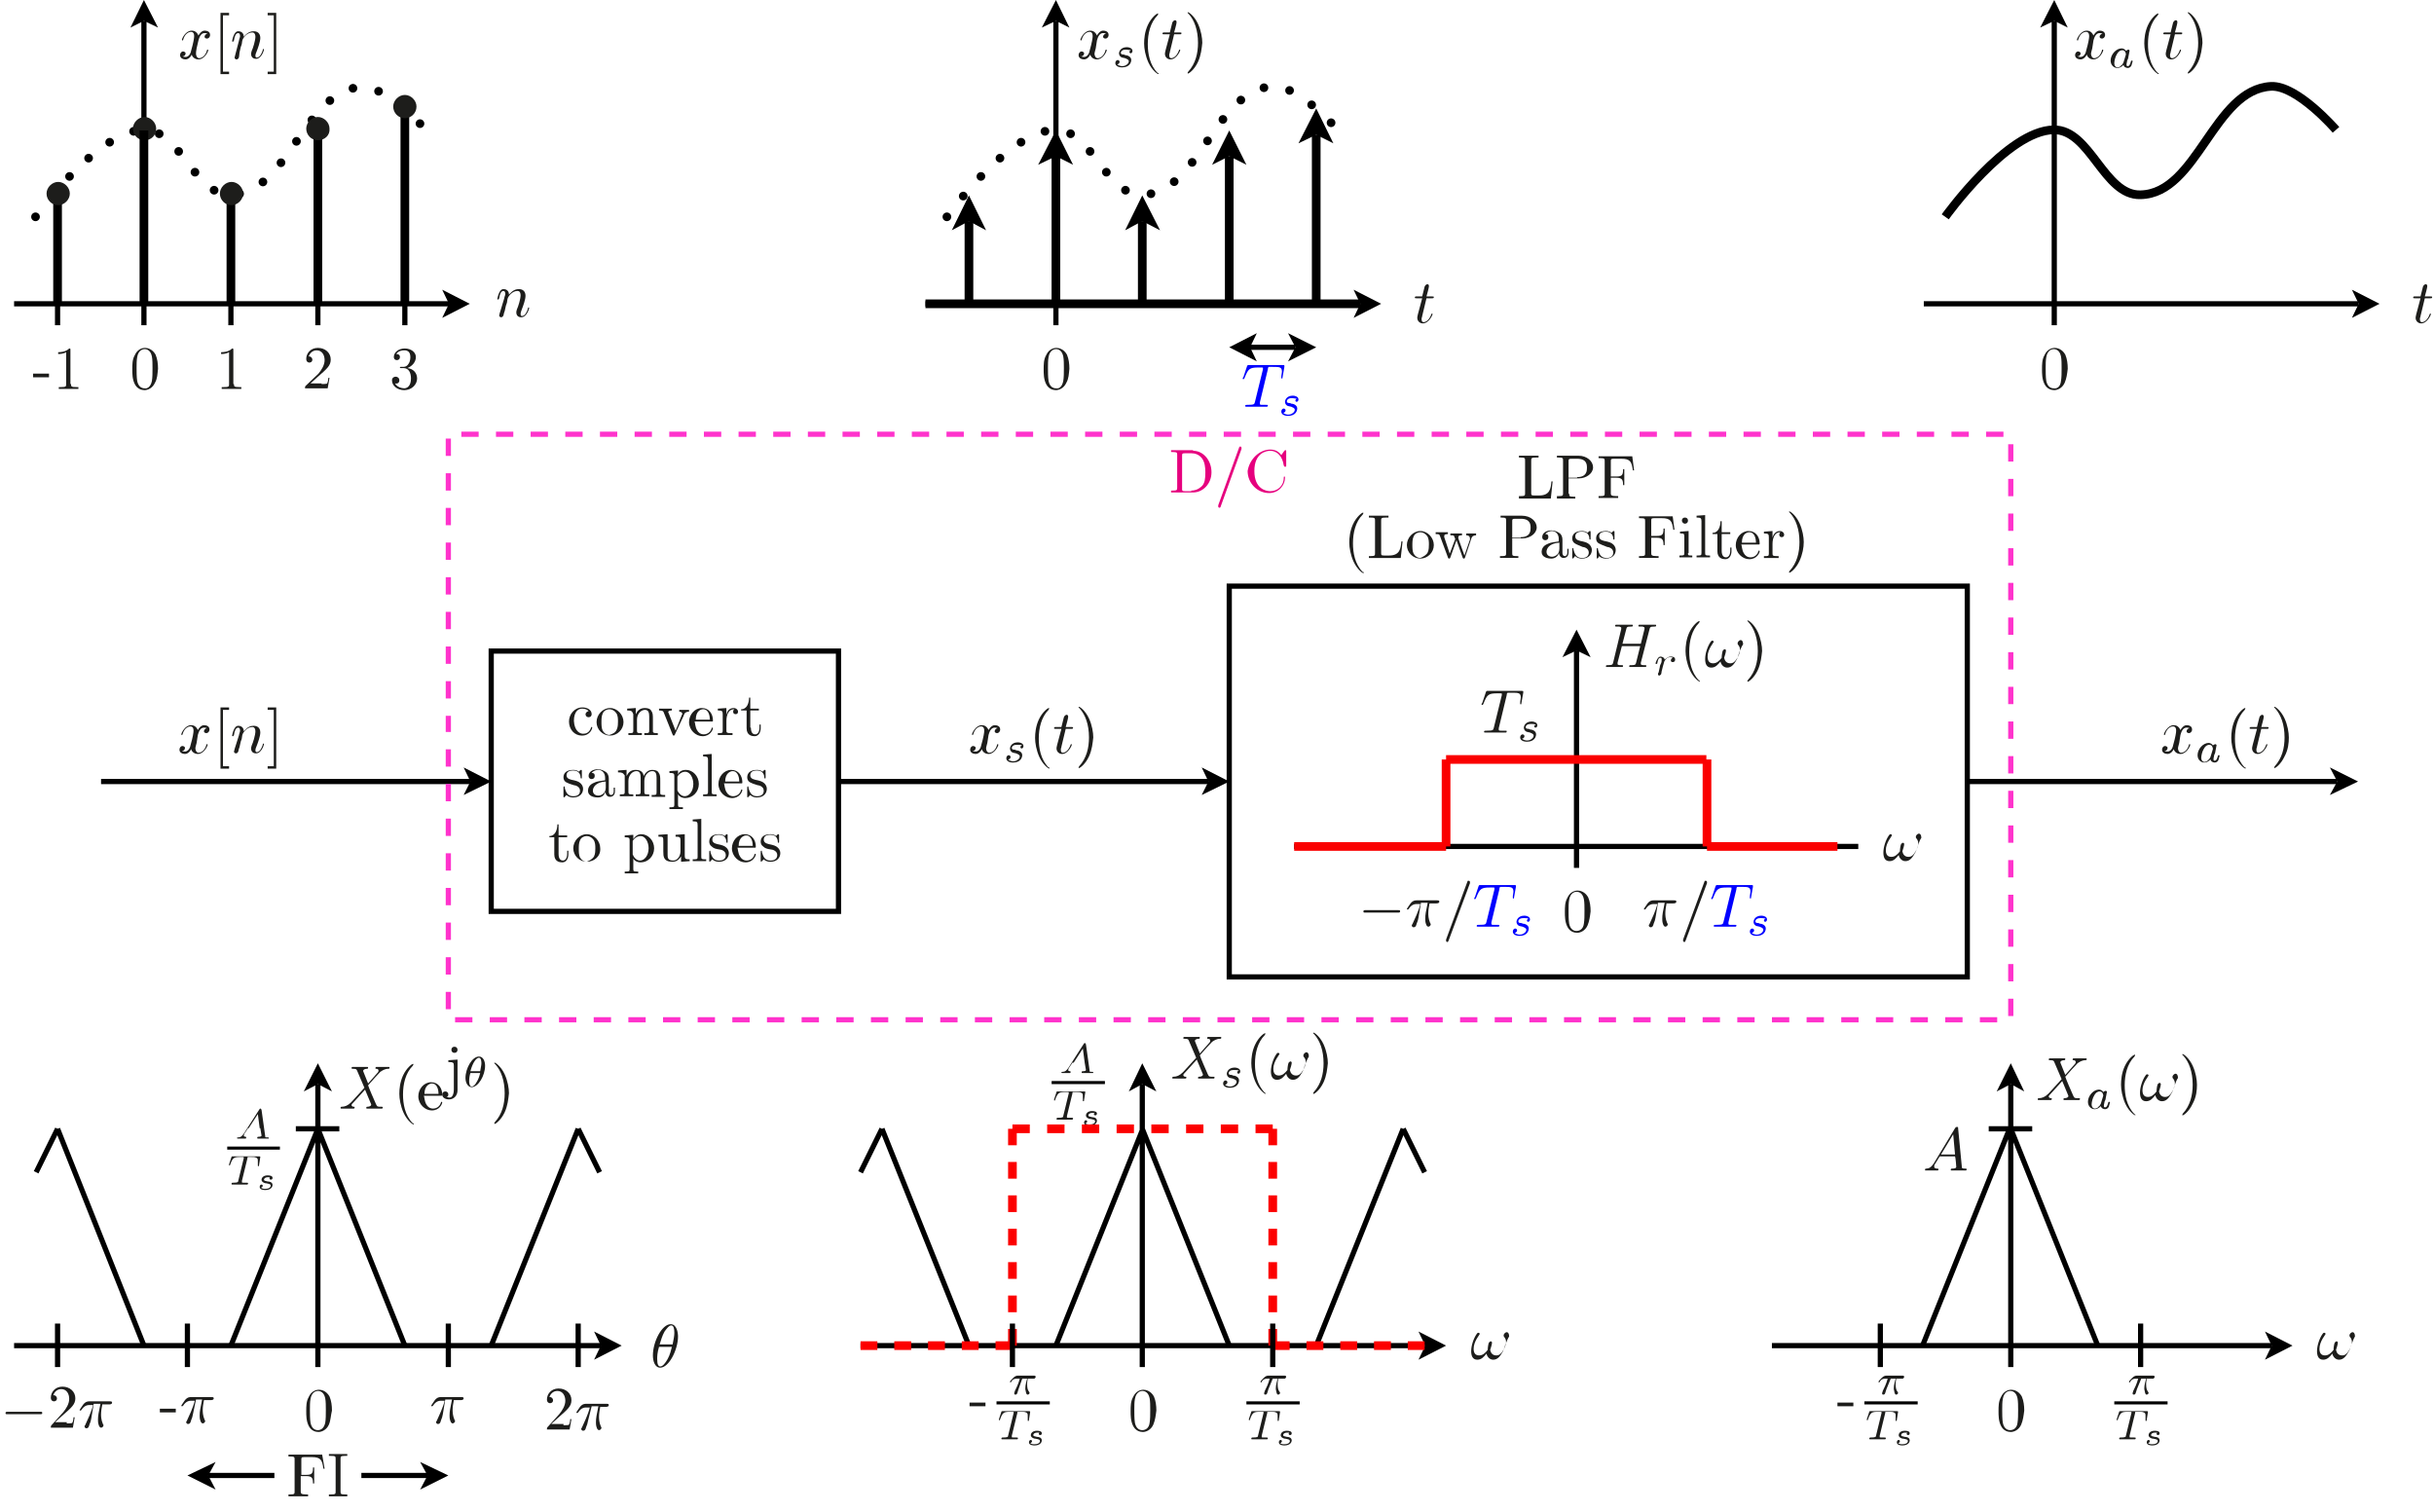 <?xml version="1.0" encoding="utf-8"?>
<!-- Generator: Adobe Illustrator 22.1.0, SVG Export Plug-In . SVG Version: 6.00 Build 0)  -->
<svg version="1.1" id="Layer_1" xmlns="http://www.w3.org/2000/svg" xmlns:xlink="http://www.w3.org/1999/xlink" x="0px" y="0px"
	 viewBox="0 0 397.4 246.8" style="enable-background:new 0 0 397.4 246.8;" xml:space="preserve">
<style type="text/css">
	.st0{fill:none;stroke:#000000;stroke-width:0.85;stroke-miterlimit:10;}
	.st1{fill:#1D1D1B;}
	.st2{fill:none;stroke:#000000;stroke-width:1.417;stroke-linecap:round;stroke-miterlimit:10;stroke-dasharray:0,4.314;}
	.st3{fill:none;stroke:#000000;stroke-width:1.417;stroke-miterlimit:10;}
	.st4{fill:#0000FF;}
	.st5{fill:none;stroke:#FA0000;stroke-width:1.417;stroke-miterlimit:10;}
	.st6{fill:none;stroke:#FC0000;stroke-width:1.417;stroke-miterlimit:10;stroke-dasharray:2.726,2.726;}
	.st7{fill:none;stroke:#FC0000;stroke-width:1.417;stroke-miterlimit:10;stroke-dasharray:2.835,2.835;}
	.st8{fill:none;stroke:#FC0000;stroke-width:1.417;stroke-miterlimit:10;stroke-dasharray:2.756,2.756;}
	.st9{fill:#E6007E;}
	.st10{fill:none;stroke:#FF33CC;stroke-width:0.85;stroke-miterlimit:10;stroke-dasharray:2.829,2.829;stroke-dashoffset:1;}
</style>
<g>
	<polygon class="st0" points="80.2,127.6 80.2,106.3 136.9,106.3 136.9,148.8 80.2,148.8 	"/>
	<g>
		<path class="st1" d="M95.2,119.8c0.4,0,1-0.1,1.3-1c0-0.1,0-0.1,0.1-0.1c0,0,0.1,0,0.1,0.1s-0.3,1.3-1.7,1.3c-1.2,0-2.1-1-2.1-2.3
			c0-1.2,0.9-2.3,2.2-2.3c0.8,0,1.5,0.4,1.5,1.1c0,0.3-0.2,0.5-0.5,0.5c-0.3,0-0.5-0.2-0.5-0.5c0-0.1,0.1-0.4,0.5-0.5
			c-0.3-0.4-1-0.4-1.1-0.4c-0.5,0-1.3,0.4-1.3,2C93.8,119.4,94.7,119.8,95.2,119.8z"/>
		<path class="st1" d="M99.6,120.1c-1.2,0-2.2-1-2.2-2.2c0-1.2,1-2.3,2.2-2.3c1.2,0,2.2,1.1,2.2,2.3
			C101.8,119.1,100.8,120.1,99.6,120.1z M100.7,119.1c0.2-0.4,0.2-1,0.2-1.3c0-0.4,0-1-0.3-1.4c-0.3-0.4-0.7-0.6-1.1-0.6
			c-0.4,0-0.9,0.2-1.1,0.7c-0.2,0.4-0.2,1-0.2,1.4c0,0.4,0,1,0.2,1.4c0.3,0.5,0.7,0.7,1.1,0.7C100.1,119.8,100.5,119.6,100.7,119.1z
			"/>
	</g>
	<g>
		<path class="st1" d="M102.4,116v-0.3l1.4-0.1v1c0.3-0.6,0.7-1,1.5-1c0.6,0,0.9,0.2,1,0.4c0.3,0.4,0.3,0.7,0.3,1.5v1.9
			c0,0.3,0.3,0.3,0.8,0.3v0.3c-0.3,0-0.9,0-1.1,0c-0.3,0-0.8,0-1.1,0v-0.3c0.7,0,0.8,0,0.8-0.4v-2.3c0-0.6-0.1-1.1-0.7-1.1
			c-0.6,0-1.3,0.6-1.3,1.6v1.8c0,0.4,0.1,0.4,0.8,0.4v0.3c-0.3,0-0.9,0-1.1,0c-0.3,0-0.8,0-1.1,0v-0.3c0.7,0,0.8,0,0.8-0.4v-2.7
			C103.2,116.1,103.1,116,102.4,116z"/>
		<path class="st1" d="M110.2,119.9c0,0.1-0.1,0.2-0.2,0.2c-0.1,0-0.1,0-0.2-0.2l-1.4-3.5c-0.1-0.3-0.2-0.4-0.8-0.4v-0.3
			c0.3,0,0.7,0,1,0c0.2,0,0.8,0,1.1,0v0.3c-0.2,0-0.6,0-0.6,0.3c0,0,0,0,0.1,0.2l1.1,2.8l1-2.5c0-0.1,0.1-0.1,0.1-0.2
			c0-0.2-0.1-0.4-0.5-0.4v-0.3c0.2,0,0.6,0,0.9,0c0.2,0,0.5,0,0.7,0v0.3c-0.7,0-0.8,0.4-0.9,0.7L110.2,119.9z"/>
	</g>
	<g>
		<path class="st1" d="M113.8,119.2c0.2,0.4,0.6,0.7,1.1,0.7c0.1,0,1,0,1.3-1c0-0.1,0-0.1,0.1-0.1c0,0,0.1,0,0.1,0.1
			c0,0.2-0.4,1.3-1.7,1.3c-1.1,0-2.2-1-2.2-2.3c0-1.2,0.9-2.3,2.1-2.3c1.2,0,1.8,1,1.8,2c0,0.2,0,0.2-0.2,0.2h-2.8
			C113.5,118,113.5,118.7,113.8,119.2z M115.9,117.5c0-0.4-0.1-1.7-1.1-1.7c-0.3,0-1.2,0.2-1.2,1.7H115.9z"/>
		<path class="st1" d="M119.8,115.6c0.4,0,0.7,0.3,0.7,0.6s-0.2,0.4-0.4,0.4c-0.2,0-0.4-0.1-0.4-0.4c0-0.3,0.2-0.4,0.2-0.4
			c0,0,0,0-0.1,0c-0.8,0-1.2,0.9-1.2,1.9v1.5c0,0.4,0,0.5,0.8,0.5h0.2v0.3c-0.4,0-0.9,0-1.3,0c-0.3,0-0.7,0-1.1,0v-0.3
			c0.7,0,0.8,0,0.8-0.4v-2.7c0-0.5-0.1-0.6-0.8-0.6v-0.3l1.4-0.1v1.1C118.7,116.2,119,115.6,119.8,115.6z"/>
	</g>
	<g>
		<path class="st1" d="M122.6,118.8c0,0.2,0,1.1,0.7,1.1c0.4,0,0.7-0.4,0.7-1.1v-0.5h0.2v0.6c0,0.6-0.3,1.3-1,1.3
			c-0.4,0-1.3-0.1-1.3-1.3V116H121v-0.2c1,0,1.3-1.1,1.3-1.9h0.2v1.8h1.4v0.3h-1.4V118.8z"/>
	</g>
	<g>
		<path class="st1" d="M92.4,127.7c-0.3-0.2-0.4-0.5-0.4-0.8c0-0.6,0.4-1.2,1.6-1.2c0.1,0,0.6,0,0.9,0.3c0,0,0.1-0.1,0.2-0.2
			c0.1-0.1,0.1-0.1,0.2-0.1c0.1,0,0.1,0.1,0.1,0.2v1c0,0.2,0,0.2-0.1,0.2c0,0-0.1,0-0.1-0.1c0-0.3-0.1-1.2-1.2-1.2
			c-0.9,0-1.1,0.4-1.1,0.8c0,0.6,0.7,0.7,1.2,0.8c0.4,0.1,0.8,0.2,1.1,0.5c0.1,0.1,0.4,0.4,0.4,0.9c0,0.7-0.5,1.4-1.6,1.4
			c-0.2,0-0.7,0-1.1-0.4c-0.2,0.2-0.2,0.2-0.2,0.2c-0.2,0.2-0.2,0.2-0.2,0.2c-0.1,0-0.1-0.1-0.1-0.2v-1.3c0-0.2,0-0.3,0.1-0.3
			c0.1,0,0.1,0,0.1,0.2c0.2,0.8,0.5,1.4,1.4,1.4c0.8,0,1.1-0.4,1.1-0.9c0-0.7-0.8-0.9-1-0.9C93,128,92.8,127.9,92.4,127.7z"/>
		<path class="st1" d="M97.6,130.2c-0.6,0-1.6-0.2-1.6-1.1c0-0.4,0.2-1,1-1.3c0.6-0.3,1.3-0.3,1.8-0.4v-0.4c0-0.9-0.6-1.3-1.1-1.3
			c-0.3,0-0.8,0.1-1.1,0.5c0.5,0,0.5,0.3,0.5,0.5c0,0.3-0.2,0.5-0.5,0.5c-0.3,0-0.5-0.2-0.5-0.5c0-0.7,0.7-1.1,1.5-1.1
			c0.5,0,1,0.2,1.4,0.5c0.4,0.4,0.4,0.8,0.4,1.2v2c0,0,0,0.5,0.4,0.5c0.1,0,0.4-0.1,0.4-0.6v-0.6h0.2v0.6c0,0.8-0.6,0.9-0.8,0.9
			c-0.5,0-0.7-0.4-0.8-0.8C98.7,129.8,98.3,130.2,97.6,130.2z M96.8,129.1c0,0.5,0.4,0.8,0.9,0.8c0.4,0,1.2-0.3,1.2-1.3v-1
			C97.2,127.7,96.8,128.6,96.8,129.1z"/>
		<path class="st1" d="M100.9,126.1v-0.3l1.4-0.1v1c0.3-0.6,0.7-1,1.5-1c0.4,0,1.2,0.1,1.3,1c0.2-0.4,0.6-1,1.4-1
			c0.6,0,0.9,0.2,1,0.4c0.3,0.4,0.3,0.7,0.3,1.5v1.9c0,0.3,0.3,0.3,0.8,0.3v0.3c-0.3,0-0.9,0-1.1,0c-0.3,0-0.8,0-1.1,0v-0.3
			c0.7,0,0.8,0,0.8-0.4V127c0-0.6-0.1-1.1-0.7-1.1c-0.6,0-1.3,0.6-1.3,1.6v1.8c0,0.4,0.1,0.4,0.8,0.4v0.3c-0.3,0-0.9,0-1.1,0
			c-0.3,0-0.8,0-1.1,0v-0.3c0.7,0,0.8,0,0.8-0.4V127c0-0.6-0.1-1.1-0.7-1.1c-0.6,0-1.3,0.6-1.3,1.6v1.8c0,0.4,0.1,0.4,0.8,0.4v0.3
			c-0.3,0-0.9,0-1.1,0c-0.3,0-0.8,0-1.1,0v-0.3c0.7,0,0.8,0,0.8-0.4v-2.7C101.7,126.2,101.6,126.1,100.9,126.1z"/>
		<path class="st1" d="M112,125.7c1.1,0,2.1,1,2.1,2.3c0,1.3-1,2.3-2.2,2.3c-0.8,0-1.2-0.5-1.2-0.7v0.1v1.7c0,0.4,0.1,0.4,0.8,0.4
			v0.3c-0.3,0-0.9,0-1.1,0c-0.3,0-0.8,0-1.1,0v-0.3c0.7,0,0.8,0,0.8-0.4v-4.7c0-0.4-0.1-0.5-0.8-0.5v-0.3l1.4-0.1v0.7
			C110.8,126.1,111.2,125.7,112,125.7z M110.8,129.4c0.3,0.4,0.6,0.6,1,0.6c0.7,0,1.4-0.8,1.4-2c0-1.1-0.6-2-1.3-2
			c-0.5,0-1,0.3-1.3,0.8v2.2C110.6,129.1,110.6,129.1,110.8,129.4z"/>
		<path class="st1" d="M116.2,129.3c0,0.4,0.1,0.4,0.8,0.4v0.3c-0.4,0-0.9,0-1.1,0c-0.2,0-0.8,0-1.1,0v-0.3c0.7,0,0.8,0,0.8-0.4
			v-5.2c0-0.5-0.1-0.6-0.8-0.6v-0.3l1.4-0.1V129.3z"/>
		<path class="st1" d="M118.6,129.3c0.2,0.4,0.6,0.7,1.1,0.7c0.1,0,1,0,1.3-1c0-0.1,0-0.1,0.1-0.1c0,0,0.1,0,0.1,0.1
			c0,0.2-0.4,1.3-1.7,1.3c-1.1,0-2.2-1-2.2-2.3c0-1.2,0.9-2.3,2.1-2.3c1.2,0,1.8,1,1.8,2c0,0.2,0,0.2-0.2,0.2h-2.8
			C118.3,128.1,118.3,128.8,118.6,129.3z M120.7,127.6c0-0.4-0.1-1.7-1.1-1.7c-0.3,0-1.2,0.3-1.2,1.7H120.7z"/>
	</g>
	<g>
		<path class="st1" d="M122.4,127.7c-0.3-0.2-0.4-0.5-0.4-0.8c0-0.6,0.4-1.2,1.6-1.2c0.1,0,0.6,0,0.9,0.3c0,0,0.1-0.1,0.2-0.2
			c0.1-0.1,0.1-0.1,0.2-0.1c0.1,0,0.1,0.1,0.1,0.2v1c0,0.2,0,0.2-0.1,0.2c0,0-0.1,0-0.1-0.1c0-0.3-0.1-1.2-1.2-1.2
			c-0.9,0-1.1,0.4-1.1,0.8c0,0.6,0.7,0.7,1.2,0.8c0.4,0.1,0.8,0.2,1.1,0.5c0.1,0.1,0.4,0.4,0.4,0.9c0,0.7-0.5,1.4-1.6,1.4
			c-0.2,0-0.7,0-1.1-0.4c-0.2,0.2-0.2,0.2-0.2,0.2c-0.2,0.2-0.2,0.2-0.2,0.2c-0.1,0-0.1-0.1-0.1-0.2v-1.3c0-0.2,0-0.3,0.1-0.3
			c0.1,0,0.1,0,0.1,0.2c0.2,0.8,0.5,1.4,1.4,1.4c0.8,0,1.1-0.4,1.1-0.9c0-0.7-0.8-0.9-1-0.9C123,128,122.8,127.9,122.4,127.7z"/>
	</g>
	<g>
		<path class="st1" d="M91.2,139.4c0,0.2,0,1.1,0.7,1.1c0.4,0,0.7-0.4,0.7-1.1v-0.5h0.2v0.6c0,0.6-0.3,1.3-1,1.3
			c-0.4,0-1.3-0.1-1.3-1.3v-2.8h-0.8v-0.2c1,0,1.3-1.1,1.3-1.9h0.2v1.8h1.4v0.3h-1.4V139.4z"/>
		<path class="st1" d="M95.8,140.7c-1.2,0-2.2-1-2.2-2.2c0-1.2,1-2.3,2.2-2.3c1.2,0,2.2,1.1,2.2,2.3C98.1,139.8,97,140.7,95.8,140.7
			z M97,139.8c0.2-0.4,0.2-1,0.2-1.3c0-0.4,0-1-0.3-1.4c-0.3-0.4-0.7-0.6-1.1-0.6c-0.4,0-0.9,0.2-1.1,0.7c-0.2,0.4-0.2,1-0.2,1.4
			c0,0.4,0,1,0.2,1.4c0.3,0.5,0.7,0.7,1.1,0.7C96.3,140.5,96.8,140.2,97,139.8z"/>
	</g>
	<g>
		<path class="st1" d="M104.7,136.2c1.1,0,2.1,1,2.1,2.3c0,1.3-1,2.3-2.2,2.3c-0.8,0-1.2-0.5-1.2-0.7v0.1v1.7c0,0.4,0.1,0.4,0.8,0.4
			v0.3c-0.3,0-0.9,0-1.1,0c-0.3,0-0.8,0-1.1,0v-0.3c0.7,0,0.8,0,0.8-0.4v-4.7c0-0.4-0.1-0.5-0.8-0.5v-0.3l1.4-0.1v0.7
			C103.6,136.7,104,136.2,104.7,136.2z M103.5,139.9c0.3,0.4,0.6,0.6,1,0.6c0.7,0,1.4-0.8,1.4-2c0-1.1-0.6-2-1.3-2
			c-0.5,0-1,0.3-1.3,0.8v2.2C103.4,139.7,103.4,139.7,103.5,139.9z"/>
		<path class="st1" d="M109.8,140.7c-1.5,0-1.5-0.9-1.5-1.7v-1.5c0-0.9,0-0.9-0.8-0.9v-0.3l1.5-0.1v3.3c0,0.5,0,1,0.9,1
			c0.7,0,1.2-0.7,1.2-1.5v-1.8c0-0.5-0.1-0.6-0.8-0.6v-0.3l1.5-0.1v3.5c0,0.5,0.1,0.6,0.8,0.6v0.3l-1.4,0.1v-0.9
			C110.8,140.5,110.3,140.7,109.8,140.7z"/>
		<path class="st1" d="M114.5,139.9c0,0.4,0.1,0.4,0.8,0.4v0.3c-0.4,0-0.9,0-1.1,0c-0.2,0-0.8,0-1.1,0v-0.3c0.7,0,0.8,0,0.8-0.4
			v-5.2c0-0.5-0.1-0.6-0.8-0.6v-0.3l1.4-0.1V139.9z"/>
		<path class="st1" d="M116.2,138.2c-0.3-0.2-0.4-0.5-0.4-0.8c0-0.6,0.4-1.2,1.6-1.2c0.1,0,0.6,0,0.9,0.3c0,0,0.1-0.1,0.2-0.2
			c0.1-0.1,0.1-0.1,0.2-0.1c0.1,0,0.1,0.1,0.1,0.2v1c0,0.2,0,0.2-0.1,0.2c0,0-0.1,0-0.1-0.1c0-0.3-0.1-1.2-1.2-1.2
			c-0.9,0-1.1,0.4-1.1,0.8c0,0.6,0.7,0.7,1.2,0.8c0.4,0.1,0.8,0.2,1.1,0.5c0.1,0.1,0.4,0.4,0.4,0.9c0,0.7-0.5,1.4-1.6,1.4
			c-0.2,0-0.7,0-1.1-0.4c-0.2,0.2-0.2,0.2-0.2,0.2c-0.2,0.2-0.2,0.2-0.2,0.2c-0.1,0-0.1-0.1-0.1-0.2v-1.3c0-0.2,0-0.3,0.1-0.3
			c0.1,0,0.1,0,0.1,0.2c0.2,0.8,0.5,1.4,1.4,1.4c0.8,0,1.1-0.4,1.1-0.9c0-0.7-0.8-0.9-1-0.9C116.8,138.6,116.5,138.5,116.2,138.2z"
			/>
		<path class="st1" d="M120.8,139.8c0.2,0.4,0.6,0.7,1.1,0.7c0.1,0,1,0,1.3-1c0-0.1,0-0.1,0.1-0.1c0,0,0.1,0,0.1,0.1
			c0,0.2-0.4,1.3-1.7,1.3c-1.1,0-2.2-1-2.2-2.3c0-1.2,0.9-2.3,2.1-2.3c1.2,0,1.8,1,1.8,2c0,0.2,0,0.2-0.2,0.2h-2.8
			C120.5,138.7,120.5,139.3,120.8,139.8z M122.9,138.1c0-0.4-0.1-1.7-1.1-1.7c-0.3,0-1.2,0.3-1.2,1.7H122.9z"/>
	</g>
	<g>
		<path class="st1" d="M124.6,138.2c-0.3-0.2-0.4-0.5-0.4-0.8c0-0.6,0.4-1.2,1.6-1.2c0.1,0,0.6,0,0.9,0.3c0,0,0.1-0.1,0.2-0.2
			c0.1-0.1,0.1-0.1,0.2-0.1c0.1,0,0.1,0.1,0.1,0.2v1c0,0.2,0,0.2-0.1,0.2c0,0-0.1,0-0.1-0.1c0-0.3-0.1-1.2-1.2-1.2
			c-0.9,0-1.1,0.4-1.1,0.8c0,0.6,0.7,0.7,1.2,0.8c0.4,0.1,0.8,0.2,1.1,0.5c0.1,0.1,0.4,0.4,0.4,0.9c0,0.7-0.5,1.4-1.6,1.4
			c-0.2,0-0.7,0-1.1-0.4c-0.2,0.2-0.2,0.2-0.2,0.2c-0.2,0.2-0.2,0.2-0.2,0.2c-0.1,0-0.1-0.1-0.1-0.2v-1.3c0-0.2,0-0.3,0.1-0.3
			c0.1,0,0.1,0,0.1,0.2c0.2,0.8,0.5,1.4,1.4,1.4c0.8,0,1.1-0.4,1.1-0.9c0-0.7-0.8-0.9-1-0.9C125.2,138.6,124.9,138.5,124.6,138.2z"
			/>
	</g>
	<path class="st2" d="M5.8,35.4c0,0,10.1-14.1,17.7-14.2c6-0.1,8.2,10.8,14.2,10.6C47,31.7,49.7,14.7,59,14.2
		c4.3-0.2,10.6,7.1,10.6,7.1l0,0"/>
	<polyline points="25.8,4.5 23.5,0 21.3,4.5 23.5,3.4 	"/>
	<line class="st0" x1="23.5" y1="3.4" x2="23.5" y2="53.1"/>
	<polyline points="72.2,51.9 76.7,49.6 72.2,47.3 73.3,49.6 	"/>
	<path class="st0" d="M2.3,49.6h71 M9.4,53.1v-7.1 M37.7,53.1v-7.1 M51.9,53.1v-7.1 M66.1,53.1v-7.1"/>
	<g>
		<path class="st1" d="M25.3,62.5c-0.4,0.9-1.2,1.2-1.7,1.2c-0.5,0-1.2-0.2-1.6-1c-0.4-0.8-0.4-1.7-0.4-2.4c0-0.8,0-1.6,0.4-2.3
			c0.4-0.9,1.1-1.2,1.7-1.2c0.4,0,1.2,0.2,1.7,1.1c0.3,0.7,0.4,1.5,0.4,2.3C25.7,61.1,25.7,61.8,25.3,62.5z M24.8,62.2
			c0.1-0.6,0.1-1.3,0.1-2.1c0-0.6,0-1.4-0.1-1.9c-0.2-1-0.8-1.2-1.2-1.2c-0.2,0-1,0.1-1.2,1.3c-0.1,0.5-0.1,1.2-0.1,1.8
			c0,0.6,0,1.5,0.1,2.1c0.2,1,0.8,1.2,1.2,1.2C24,63.5,24.6,63.2,24.8,62.2z"/>
	</g>
	<g>
		<path class="st1" d="M32.1,7.9C32,8.4,32,8.6,32,8.8c0,0.3,0.2,0.7,0.5,0.7c0.3,0,1-0.2,1.3-1.3c0-0.1,0-0.1,0.1-0.1
			c0,0,0.1,0,0.1,0.1c0,0.2-0.6,1.5-1.6,1.5c-0.6,0-1-0.4-1.1-0.8c0,0.1-0.4,0.8-1,0.8c-0.4,0-0.9-0.2-0.9-0.7
			c0-0.3,0.2-0.6,0.5-0.6c0.1,0,0.4,0.1,0.4,0.3c0,0.3-0.2,0.5-0.5,0.5c0.2,0.1,0.4,0.1,0.5,0.1c0.4,0,0.8-0.4,0.9-1
			c0.4-1.4,0.5-2.1,0.5-2.4c0-0.6-0.3-0.7-0.5-0.7c-0.3,0-1,0.2-1.3,1.3c0,0.1-0.1,0.1-0.1,0.1c0,0-0.1,0-0.1-0.1
			c0-0.2,0.6-1.5,1.6-1.5c0.3,0,0.8,0.1,1.1,0.8c0.1-0.2,0.5-0.8,1-0.8c0.3,0,0.9,0.1,0.9,0.7c0,0.4-0.3,0.6-0.5,0.6
			c-0.3,0-0.4-0.2-0.4-0.3c0-0.2,0.2-0.5,0.5-0.5c-0.2-0.1-0.4-0.1-0.5-0.1c-0.7,0-0.9,0.9-1,1.2L32.1,7.9z"/>
	</g>
	<g>
		<path class="st1" d="M36,12.1v-10h1.4v0.4h-1v9.2h1v0.4H36z"/>
	</g>
	<g>
		<path class="st1" d="M39,6.7c0.1-0.5,0.2-0.6,0.2-0.8c0-0.3-0.1-0.5-0.3-0.5c-0.4,0-0.6,0.5-0.7,1.2c-0.1,0.2-0.1,0.2-0.2,0.2
			c0,0-0.1,0-0.1-0.1c0,0,0.1-0.6,0.3-1c0.1-0.2,0.3-0.6,0.7-0.6c0.5,0,0.9,0.3,0.9,0.9c0.2-0.2,0.7-0.9,1.6-0.9
			c0.7,0,1.1,0.4,1.1,1.1c0,0.6-0.4,1.7-0.6,2.2c-0.1,0.2-0.2,0.5-0.2,0.7c0,0.2,0.1,0.3,0.2,0.3c0.5,0,0.8-0.6,1-1.2
			c0-0.1,0-0.2,0.1-0.2c0,0,0.1,0,0.1,0.1c0,0.1-0.4,1.5-1.3,1.5c-0.5,0-0.8-0.3-0.8-0.8c0-0.1,0-0.2,0.1-0.5
			c0.2-0.4,0.6-1.7,0.6-2.3c0-0.3-0.1-0.7-0.5-0.7c-0.9,0-1.5,0.9-1.6,1.2c0,0-0.1,0.3-0.1,0.5c0,0.2-0.1,0.4-0.2,0.7l-0.2,0.9
			C39.1,8.9,39,9.4,39,9.4c-0.1,0.2-0.2,0.3-0.4,0.3c-0.1,0-0.3-0.1-0.3-0.3c0-0.1,0.1-0.3,0.1-0.4L39,6.7z"/>
	</g>
	<g>
		<path class="st1" d="M45.1,12.1h-1.4v-0.4h1V2.5h-1V2.1h1.4V12.1z"/>
	</g>
	<g>
		<path class="st1" d="M82.3,48.8c0.1-0.5,0.2-0.6,0.2-0.8c0-0.3-0.1-0.5-0.3-0.5c-0.4,0-0.6,0.5-0.7,1.2c-0.1,0.2-0.1,0.2-0.2,0.2
			c0,0-0.1,0-0.1-0.1c0,0,0.1-0.6,0.3-1c0.1-0.2,0.3-0.6,0.7-0.6c0.5,0,0.9,0.3,0.9,0.9c0.2-0.2,0.7-0.9,1.6-0.9
			c0.7,0,1.1,0.4,1.1,1.1c0,0.6-0.4,1.7-0.6,2.2C85.1,50.8,85,51,85,51.3c0,0.2,0.1,0.3,0.2,0.3c0.5,0,0.8-0.6,1-1.2
			c0-0.1,0-0.2,0.1-0.2c0,0,0.1,0,0.1,0.1c0,0.1-0.4,1.5-1.3,1.5c-0.5,0-0.8-0.3-0.8-0.8c0-0.1,0-0.2,0.1-0.5
			c0.2-0.4,0.6-1.7,0.6-2.3c0-0.3-0.1-0.7-0.5-0.7c-0.9,0-1.5,0.9-1.6,1.2c0,0-0.1,0.3-0.1,0.5c0,0.2-0.1,0.4-0.2,0.7l-0.2,0.9
			c-0.1,0.2-0.2,0.7-0.2,0.7c-0.1,0.2-0.2,0.3-0.4,0.3c-0.1,0-0.3-0.1-0.3-0.3c0-0.1,0.1-0.3,0.1-0.4L82.3,48.8z"/>
	</g>
	<g>
		<path class="st1" d="M38.2,62.7c0,0.4,0,0.5,0.9,0.5h0.3v0.3c-0.3,0-1.2,0-1.6,0c-0.4,0-1.3,0-1.6,0v-0.3h0.3
			c0.9,0,0.9-0.1,0.9-0.5v-5.2c-0.5,0.3-1.1,0.3-1.3,0.3v-0.3c0.3,0,1.2,0,1.8-0.6c0.2,0,0.2,0,0.2,0.3V62.7z"/>
		<path class="st1" d="M52.5,62.7c0.2,0,0.9,0,0.9-0.1c0.1-0.1,0.2-0.6,0.2-0.9h0.2l-0.3,1.7h-3.7c0-0.2,0-0.3,0.1-0.4L52,61
			c0.5-0.6,1-1.4,1-2.2c0-0.8-0.4-1.6-1.3-1.6c-0.6,0-1.1,0.4-1.3,1c0,0,0,0,0.1,0c0.3,0,0.5,0.3,0.5,0.5c0,0.4-0.3,0.5-0.5,0.5
			c0,0-0.5,0-0.5-0.6c0-0.9,0.7-1.8,1.9-1.8c1.2,0,2.1,0.8,2.1,1.9c0,1-0.6,1.5-2.2,2.9l-1.1,1H52.5z"/>
		<path class="st1" d="M68.1,61.8c0,1-0.9,1.9-2.1,1.9c-1.1,0-2-0.7-2-1.6c0-0.4,0.3-0.6,0.6-0.6c0.3,0,0.6,0.2,0.6,0.6
			c0,0.4-0.3,0.6-0.7,0.5c0.3,0.6,1.1,0.8,1.5,0.8c0.4,0,1.1-0.3,1.1-1.6c0-1-0.4-1.7-1.2-1.7h-0.4c-0.2,0-0.2,0-0.2-0.1
			c0-0.1,0.1-0.1,0.1-0.1c0.1,0,0.3,0,0.4,0c0.2,0,0.6,0,0.9-0.5c0.3-0.4,0.3-1,0.3-1.1c0-0.9-0.5-1.1-1-1.1c-0.4,0-1,0.1-1.3,0.6
			c0.1,0,0.6,0,0.6,0.5c0,0.3-0.2,0.5-0.5,0.5c-0.3,0-0.5-0.2-0.5-0.5c0-0.8,0.8-1.4,1.8-1.4c1,0,1.8,0.6,1.8,1.4
			c0,0.8-0.6,1.5-1.4,1.8C67.5,60.2,68.1,60.9,68.1,61.8z"/>
	</g>
	<g>
		<path class="st1" d="M5.4,61.6V61H8v0.6H5.4z"/>
		<path class="st1" d="M11.6,62.7c0,0.4,0,0.5,0.9,0.5h0.3v0.3c-0.3,0-1.2,0-1.6,0c-0.4,0-1.3,0-1.6,0v-0.3h0.3
			c0.9,0,0.9-0.1,0.9-0.5v-5.2c-0.5,0.3-1.1,0.3-1.3,0.3v-0.3c0.3,0,1.2,0,1.8-0.6c0.2,0,0.2,0,0.2,0.3V62.7z"/>
	</g>
	<path class="st3" d="M9.4,49.6V31.9 M37.7,49.6V31.9 M51.9,49.6V21.3 M66.1,49.6V17.7"/>
	<g>
		<path class="st1" d="M66.1,19.3c-1.1,0-1.9-0.9-1.9-1.9c0-1,0.9-1.9,1.9-1.9c1,0,1.9,0.9,1.9,1.9C68,18.5,67.1,19.3,66.1,19.3z"/>
	</g>
	<g>
		<path class="st1" d="M51.9,22.9c-1.1,0-1.9-0.9-1.9-1.9c0-1,0.9-1.9,1.9-1.9c1,0,1.9,0.9,1.9,1.9C53.9,22.1,53,22.9,51.9,22.9z"/>
	</g>
	<g>
		<path class="st1" d="M37.8,33.5c-1.1,0-1.9-0.9-1.9-1.9c0-1,0.9-1.9,1.9-1.9c1,0,1.9,0.9,1.9,1.9C39.7,32.6,38.8,33.5,37.8,33.5z"
			/>
	</g>
	<g>
		<path class="st1" d="M23.6,22.9c-1.1,0-1.9-0.9-1.9-1.9c0-1,0.9-1.9,1.9-1.9c1,0,1.9,0.9,1.9,1.9C25.5,22.1,24.7,22.9,23.6,22.9z"
			/>
	</g>
	<g>
		<path class="st1" d="M9.5,33.5c-1.1,0-1.9-0.9-1.9-1.9c0-1,0.9-1.9,1.9-1.9c1,0,1.9,0.9,1.9,1.9C11.4,32.6,10.5,33.5,9.5,33.5z"/>
	</g>
	<line class="st3" x1="23.5" y1="49.6" x2="23.5" y2="21.3"/>
	<path class="st2" d="M154.6,35.4c0,0,10.1-14.1,17.7-14.2c6-0.1,8.2,10.8,14.2,10.6c9.3-0.2,11.9-17.2,21.3-17.7
		c4.3-0.2,10.6,7.1,10.6,7.1l0,0"/>
	<polyline points="174.6,4.5 172.4,0 170.1,4.5 172.4,3.4 	"/>
	<line class="st0" x1="172.4" y1="3.4" x2="172.4" y2="53.1"/>
	<polyline points="221,51.9 225.5,49.6 221,47.3 222.1,49.6 	"/>
	<line class="st0" x1="151.1" y1="49.6" x2="222.1" y2="49.6"/>
	<g>
		<path class="st1" d="M174.1,62.5c-0.4,0.9-1.2,1.2-1.7,1.2c-0.5,0-1.2-0.2-1.6-1c-0.4-0.8-0.4-1.7-0.4-2.4c0-0.8,0-1.6,0.4-2.3
			c0.4-0.9,1.1-1.2,1.7-1.2c0.4,0,1.2,0.2,1.7,1.1c0.3,0.7,0.4,1.5,0.4,2.3C174.5,61.1,174.5,61.8,174.1,62.5z M173.6,62.2
			c0.1-0.6,0.1-1.3,0.1-2.1c0-0.6,0-1.4-0.1-1.9c-0.2-1-0.8-1.2-1.2-1.2c-0.2,0-1,0.1-1.2,1.3c-0.1,0.5-0.1,1.2-0.1,1.8
			c0,0.6,0,1.5,0.1,2.1c0.2,1,0.8,1.2,1.2,1.2C172.9,63.5,173.4,63.2,173.6,62.2z"/>
	</g>
	<g>
		<path class="st1" d="M178.9,7.9c-0.1,0.4-0.2,0.7-0.2,0.9c0,0.3,0.2,0.7,0.5,0.7c0.3,0,1-0.2,1.3-1.3c0-0.1,0-0.1,0.1-0.1
			c0,0,0.1,0,0.1,0.1c0,0.2-0.6,1.5-1.6,1.5c-0.6,0-1-0.4-1.1-0.8c0,0.1-0.4,0.8-1,0.8c-0.4,0-0.9-0.2-0.9-0.7
			c0-0.3,0.2-0.6,0.5-0.6c0.1,0,0.4,0.1,0.4,0.3c0,0.3-0.2,0.5-0.5,0.5c0.2,0.1,0.4,0.1,0.5,0.1c0.4,0,0.8-0.4,0.9-1
			c0.4-1.4,0.5-2.1,0.5-2.4c0-0.6-0.3-0.7-0.5-0.7c-0.3,0-1,0.2-1.3,1.3c0,0.1-0.1,0.1-0.1,0.1c0,0-0.1,0-0.1-0.1
			c0-0.2,0.6-1.5,1.6-1.5c0.3,0,0.8,0.1,1.1,0.8c0.1-0.2,0.5-0.8,1-0.8c0.3,0,0.9,0.1,0.9,0.7c0,0.4-0.3,0.6-0.5,0.6
			c-0.3,0-0.4-0.2-0.4-0.3c0-0.2,0.2-0.5,0.5-0.5c-0.2-0.1-0.4-0.1-0.5-0.1c-0.7,0-0.9,0.9-1,1.2L178.9,7.9z"/>
	</g>
	<g>
		<path class="st1" d="M183.9,8.1c-0.1,0-0.4,0-0.6,0.1c-0.2,0.1-0.3,0.3-0.3,0.4c0,0.2,0.1,0.3,0.4,0.3c0,0,0.2,0,0.3,0.1
			c0.3,0,1,0.2,1,0.8c0,0.3-0.2,1.2-1.5,1.2c-0.7,0-1.1-0.3-1.1-0.7c0-0.3,0.2-0.5,0.4-0.5c0.1,0,0.3,0.1,0.3,0.3
			c0,0.2-0.2,0.4-0.4,0.4c0.2,0.2,0.6,0.3,0.8,0.3c0.1,0,0.4,0,0.7-0.2c0.3-0.2,0.4-0.4,0.4-0.6c0-0.3-0.4-0.4-0.6-0.5
			c-0.5-0.1-0.6-0.1-0.8-0.3c-0.1-0.1-0.2-0.3-0.2-0.5c0-0.2,0.2-1,1.3-1c0.4,0,0.9,0.2,0.9,0.6c0,0.4-0.3,0.4-0.3,0.4
			c-0.1,0-0.2-0.1-0.2-0.2c0-0.1,0.1-0.3,0.3-0.3C184.4,8.2,184.1,8.1,183.9,8.1z"/>
	</g>
	<g>
		<path class="st1" d="M189.1,12.1c-0.1,0-1-0.6-1.6-1.9c-0.5-1.1-0.7-2.3-0.7-3.1c0-0.8,0.1-1.9,0.6-3c0.6-1.3,1.5-1.9,1.6-1.9
			c0.1,0,0.1,0,0.1,0.1c0,0,0,0-0.1,0.2c-1.2,1.2-1.6,3-1.6,4.7c0,1.5,0.3,3.4,1.6,4.7C189.2,11.9,189.2,12,189.1,12.1
			C189.2,12.1,189.1,12.1,189.1,12.1z"/>
	</g>
	<g>
		<path class="st1" d="M191,8.5c0,0.2-0.1,0.2-0.1,0.5c0,0.3,0.1,0.5,0.3,0.5c0.3,0,0.9-0.2,1.3-1.3c0-0.1,0.1-0.1,0.1-0.1
			c0,0,0.1,0,0.1,0.1c0,0.1-0.6,1.5-1.6,1.5c-0.5,0-0.9-0.4-0.9-0.9c0-0.2,0-0.3,0.8-3.2h-0.9c-0.2,0-0.3,0-0.3-0.1
			c0-0.2,0.1-0.2,0.3-0.2h0.9l0.4-1.6c0.1-0.3,0.4-0.4,0.4-0.4c0.2,0,0.3,0.1,0.3,0.3c0,0.1,0,0.3-0.4,1.7h0.9c0.2,0,0.3,0,0.3,0.1
			c0,0.2-0.1,0.2-0.3,0.2h-0.9L191,8.5z"/>
	</g>
	<g>
		<path class="st1" d="M195.6,10.1c-0.6,1.3-1.5,1.9-1.6,1.9c-0.1,0-0.1,0-0.1-0.1c0,0,0-0.1,0.1-0.2c1.2-1.3,1.6-3,1.6-4.7
			c0-2.1-0.6-3.7-1.5-4.7c-0.2-0.2-0.2-0.2-0.2-0.2c0-0.1,0-0.1,0.1-0.1c0.1,0,1,0.6,1.6,1.9c0.5,1.1,0.7,2.3,0.7,3.1
			C196.2,7.9,196.1,9,195.6,10.1z"/>
	</g>
	<g>
		<path class="st1" d="M232.2,51.6c0,0.2-0.1,0.2-0.1,0.5c0,0.3,0.1,0.5,0.3,0.5c0.3,0,0.9-0.2,1.3-1.3c0-0.1,0.1-0.1,0.1-0.1
			c0,0,0.1,0,0.1,0.1c0,0.1-0.6,1.5-1.6,1.5c-0.5,0-0.9-0.4-0.9-0.9c0-0.2,0-0.3,0.8-3.2h-0.9c-0.2,0-0.3,0-0.3-0.1
			c0-0.2,0.1-0.2,0.3-0.2h0.9l0.4-1.6c0.1-0.3,0.4-0.4,0.4-0.4c0.2,0,0.3,0.1,0.3,0.3c0,0.1,0,0.3-0.4,1.7h0.9c0.2,0,0.3,0,0.3,0.1
			c0,0.2-0.1,0.2-0.3,0.2h-0.9L232.2,51.6z"/>
	</g>
	<polyline points="161,37.6 158.2,31.9 155.4,37.6 158.2,36.1 	"/>
	<line class="st3" x1="158.2" y1="49.6" x2="158.2" y2="36.1"/>
	<polyline points="189.4,37.6 186.5,31.9 183.7,37.6 186.5,36.1 	"/>
	<line class="st3" x1="186.5" y1="49.6" x2="186.5" y2="36.1"/>
	<polyline points="203.5,26.9 200.7,21.3 197.9,26.9 200.7,25.5 	"/>
	<line class="st3" x1="200.7" y1="49.6" x2="200.7" y2="25.5"/>
	<polyline points="217.7,23.4 214.9,17.7 212,23.4 214.9,22 	"/>
	<line class="st3" x1="214.9" y1="49.6" x2="214.9" y2="22"/>
	<polyline points="175.2,26.9 172.4,21.3 169.5,26.9 172.4,25.5 	"/>
	<path class="st3" d="M172.4,49.6V25.5 M151.1,49.6H222"/>
	<g>
		<path class="st4" d="M205.7,65.7c0,0.1,0,0.2,0,0.2c0,0.2,0.1,0.2,0.4,0.2c0.3,0,0.4,0,0.6,0c0.3,0,0.3,0,0.3,0.1
			c0,0.2-0.1,0.2-0.2,0.2c-0.3,0-0.6,0-0.9,0c-0.3,0-0.5,0-0.8,0c-0.3,0-0.6,0-0.8,0c-0.3,0-0.5,0-0.8,0c-0.1,0-0.2,0-0.2-0.1
			c0-0.2,0.1-0.2,0.4-0.2c1.1,0,1.1-0.1,1.2-0.5l1.3-5.3c0,0,0-0.1,0-0.2c0-0.1,0-0.1-0.3-0.1h-0.4c-1.5,0-1.7,0.2-2.3,1.7
			c-0.1,0.2-0.1,0.2-0.2,0.2c-0.1,0-0.1,0-0.1-0.1c0,0,0-0.2,0.1-0.2l0.6-1.8c0.1-0.2,0.1-0.2,0.3-0.2h5.5c0.2,0,0.3,0,0.3,0.1
			c0,0,0,0.1,0,0.2l-0.3,1.7c0,0.1,0,0.2-0.1,0.2c-0.1,0-0.1-0.1-0.1-0.1c0,0,0-0.1,0-0.2c0-0.3,0.1-0.6,0.1-0.8
			c0-0.8-0.4-0.8-1.5-0.8c-0.2,0-0.5,0-0.6,0c-0.1,0-0.2,0.1-0.2,0.4L205.7,65.7z"/>
	</g>
	<g>
		<path class="st4" d="M211,65c-0.1,0-0.4,0-0.6,0.1c-0.2,0.1-0.3,0.3-0.3,0.4c0,0.2,0.1,0.3,0.4,0.3c0,0,0.2,0,0.3,0.1
			c0.3,0,1,0.2,1,0.8c0,0.3-0.2,1.2-1.5,1.2c-0.7,0-1.1-0.3-1.1-0.7c0-0.3,0.2-0.5,0.4-0.5c0.1,0,0.3,0.1,0.3,0.3
			c0,0.2-0.2,0.4-0.4,0.4c0.2,0.2,0.6,0.3,0.8,0.3c0.1,0,0.4,0,0.7-0.2c0.3-0.2,0.4-0.4,0.4-0.6c0-0.3-0.4-0.4-0.6-0.5
			c-0.5-0.1-0.6-0.1-0.8-0.3c-0.1-0.1-0.2-0.3-0.2-0.5c0-0.2,0.2-1,1.3-1c0.4,0,0.9,0.2,0.9,0.6c0,0.4-0.3,0.4-0.3,0.4
			c-0.1,0-0.2-0.1-0.2-0.2c0-0.1,0.1-0.3,0.3-0.3C211.5,65.1,211.2,65,211,65z"/>
	</g>
	<polyline points="205.2,54.4 200.7,56.7 205.2,59 204.1,56.7 	"/>
	<polyline points="210.3,59 214.9,56.7 210.3,54.4 211.5,56.7 	"/>
	<line class="st0" x1="204.1" y1="56.7" x2="211.5" y2="56.7"/>
	<path class="st3" d="M317.6,35.4c0,0,10.1-14.1,17.7-14.2c6-0.1,8.2,10.8,14.2,10.6c9.3-0.2,11.9-17.2,21.3-17.7
		c4.3-0.2,10.6,7.1,10.6,7.1l0,0"/>
	<polyline points="337.6,4.5 335.4,0 333.1,4.5 335.4,3.4 	"/>
	<line class="st0" x1="335.4" y1="3.4" x2="335.4" y2="53.1"/>
	<polyline points="384,51.9 388.5,49.6 384,47.3 385.1,49.6 	"/>
	<line class="st0" x1="314.1" y1="49.6" x2="385.1" y2="49.6"/>
	<g>
		<path class="st1" d="M337.1,62.5c-0.4,0.9-1.2,1.2-1.7,1.2c-0.5,0-1.2-0.2-1.6-1c-0.4-0.8-0.4-1.7-0.4-2.4c0-0.8,0-1.6,0.4-2.3
			c0.4-0.9,1.1-1.2,1.7-1.2c0.4,0,1.2,0.2,1.7,1.1c0.3,0.7,0.4,1.5,0.4,2.3C337.5,61.1,337.4,61.8,337.1,62.5z M336.5,62.2
			c0.1-0.6,0.1-1.3,0.1-2.1c0-0.6,0-1.4-0.1-1.9c-0.2-1-0.8-1.2-1.2-1.2c-0.2,0-1,0.1-1.2,1.3c-0.1,0.5-0.1,1.2-0.1,1.8
			c0,0.6,0,1.5,0.1,2.1c0.2,1,0.8,1.2,1.2,1.2C335.8,63.5,336.4,63.2,336.5,62.2z"/>
	</g>
	<g>
		<path class="st1" d="M341.6,7.9c-0.1,0.4-0.2,0.7-0.2,0.9c0,0.3,0.2,0.7,0.5,0.7c0.3,0,1-0.2,1.3-1.3c0-0.1,0-0.1,0.1-0.1
			c0,0,0.1,0,0.1,0.1c0,0.2-0.6,1.5-1.6,1.5c-0.6,0-1-0.4-1.1-0.8c0,0.1-0.4,0.8-1,0.8c-0.4,0-0.9-0.2-0.9-0.7
			c0-0.3,0.2-0.6,0.5-0.6c0.1,0,0.4,0.1,0.4,0.3c0,0.3-0.2,0.5-0.5,0.5c0.2,0.1,0.4,0.1,0.5,0.1c0.4,0,0.8-0.4,0.9-1
			c0.4-1.4,0.5-2.1,0.5-2.4c0-0.6-0.3-0.7-0.5-0.7c-0.3,0-1,0.2-1.3,1.3c0,0.1,0,0.1-0.1,0.1c0,0-0.1,0-0.1-0.1
			c0-0.2,0.6-1.5,1.6-1.5c0.3,0,0.8,0.1,1.1,0.8c0.1-0.2,0.5-0.8,1-0.8c0.3,0,0.9,0.1,0.9,0.7c0,0.4-0.3,0.6-0.5,0.6
			c-0.3,0-0.4-0.2-0.4-0.3c0-0.2,0.2-0.5,0.5-0.5c-0.2-0.1-0.4-0.1-0.5-0.1c-0.7,0-0.9,0.9-1,1.2L341.6,7.9z"/>
	</g>
	<g>
		<path class="st1" d="M347.5,8.1c0.1,0,0.2,0.1,0.2,0.2c0,0-0.1,0.4-0.1,0.5l-0.1,0.5c0,0.2-0.1,0.4-0.2,0.6c0,0.2-0.1,0.4-0.1,0.6
			c0,0.2,0,0.3,0.2,0.3c0.3,0,0.4-0.4,0.5-0.7c0-0.2,0.1-0.2,0.2-0.2c0,0,0.1,0,0.1,0.1c0,0-0.1,0.4-0.2,0.7
			c-0.1,0.2-0.3,0.4-0.6,0.4c-0.2,0-0.6-0.1-0.7-0.5c-0.3,0.3-0.6,0.5-1,0.5c-0.6,0-1.1-0.5-1.1-1.2c0-1,0.9-2,1.8-2
			c0.3,0,0.6,0.2,0.7,0.4C347.3,8.2,347.4,8.1,347.5,8.1z M347.1,8.9C347.1,8.8,347.1,8.8,347.1,8.9c0-0.2-0.1-0.7-0.6-0.7
			c-0.2,0-0.6,0.1-0.9,0.7c-0.2,0.3-0.4,1-0.4,1.4c0,0.5,0.3,0.7,0.5,0.7c0.3,0,0.6-0.2,0.6-0.3c0.2-0.1,0.3-0.3,0.4-0.5L347.1,8.9z
			"/>
	</g>
	<g>
		<path class="st1" d="M352.4,12.1c-0.1,0-1-0.6-1.6-1.9c-0.5-1.1-0.7-2.3-0.7-3.1c0-0.8,0.1-1.9,0.6-3c0.6-1.3,1.5-1.9,1.6-1.9
			c0.1,0,0.1,0,0.1,0.1c0,0,0,0-0.1,0.2c-1.2,1.2-1.6,3-1.6,4.7c0,1.5,0.3,3.4,1.6,4.7C352.5,11.9,352.5,12,352.4,12.1
			C352.5,12.1,352.5,12.1,352.4,12.1z"/>
	</g>
	<g>
		<path class="st1" d="M354.4,8.5c0,0.2-0.1,0.2-0.1,0.5c0,0.3,0.1,0.5,0.3,0.5c0.3,0,0.9-0.2,1.3-1.3c0-0.1,0.1-0.1,0.1-0.1
			c0,0,0.1,0,0.1,0.1c0,0.1-0.6,1.5-1.6,1.5c-0.5,0-0.9-0.4-0.9-0.9c0-0.2,0-0.3,0.8-3.2h-0.9c-0.2,0-0.3,0-0.3-0.1
			c0-0.2,0.1-0.2,0.3-0.2h0.9l0.4-1.6c0.1-0.3,0.4-0.4,0.4-0.4c0.2,0,0.3,0.1,0.3,0.3c0,0.1,0,0.3-0.4,1.7h0.9c0.2,0,0.3,0,0.3,0.1
			c0,0.2-0.1,0.2-0.3,0.2h-0.9L354.4,8.5z"/>
	</g>
	<g>
		<path class="st1" d="M358.9,10.1c-0.6,1.3-1.5,1.9-1.6,1.9c-0.1,0-0.1,0-0.1-0.1c0,0,0-0.1,0.1-0.2c1.2-1.3,1.6-3,1.6-4.7
			c0-2.1-0.6-3.7-1.5-4.7c-0.2-0.2-0.2-0.2-0.2-0.2c0-0.1,0-0.1,0.1-0.1c0.1,0,1,0.6,1.6,1.9c0.5,1.1,0.7,2.3,0.7,3.1
			C359.5,7.9,359.4,9,358.9,10.1z"/>
	</g>
	<g>
		<path class="st1" d="M395.2,51.6c0,0.2-0.1,0.2-0.1,0.5c0,0.3,0.1,0.5,0.3,0.5c0.3,0,0.9-0.2,1.3-1.3c0-0.1,0.1-0.1,0.1-0.1
			c0,0,0.1,0,0.1,0.1c0,0.1-0.6,1.5-1.6,1.5c-0.5,0-0.9-0.4-0.9-0.9c0-0.2,0-0.3,0.8-3.2h-0.9c-0.2,0-0.3,0-0.3-0.1
			c0-0.2,0.1-0.2,0.3-0.2h0.9l0.4-1.6c0.1-0.3,0.4-0.4,0.4-0.4c0.2,0,0.3,0.1,0.3,0.3c0,0.1,0,0.3-0.4,1.7h0.9c0.2,0,0.3,0,0.3,0.1
			c0,0.2-0.1,0.2-0.3,0.2h-0.9L395.2,51.6z"/>
	</g>
	<g>
		<path class="st1" d="M222.6,93.6c-0.1,0-1-0.6-1.6-1.9c-0.5-1.1-0.7-2.3-0.7-3.1c0-0.8,0.1-1.9,0.6-3c0.6-1.3,1.5-1.9,1.6-1.9
			c0.1,0,0.1,0,0.1,0.1c0,0,0,0-0.1,0.2c-1.2,1.2-1.6,3-1.6,4.7c0,1.5,0.3,3.4,1.6,4.7C222.7,93.4,222.7,93.4,222.6,93.6
			C222.7,93.5,222.6,93.6,222.6,93.6z"/>
		<path class="st1" d="M228.7,91.1h-5.2v-0.3h0.2c0.8,0,0.8-0.1,0.8-0.5V85c0-0.4,0-0.5-0.8-0.5h-0.2v-0.3c0.3,0,1.1,0,1.5,0
			c0.4,0,1.3,0,1.7,0v0.3h-0.3c-0.9,0-0.9,0.1-0.9,0.5v5.3c0,0.3,0,0.4,0.5,0.4h0.8c1.8,0,1.9-1.2,2-2.3h0.2L228.7,91.1z"/>
	</g>
	<g>
		<path class="st1" d="M231.9,91.2c-1.2,0-2.2-1-2.2-2.2c0-1.2,1-2.3,2.2-2.3c1.2,0,2.2,1.1,2.2,2.3
			C234.1,90.2,233.1,91.2,231.9,91.2z M233.1,90.2c0.2-0.4,0.2-1,0.2-1.3c0-0.4,0-1-0.3-1.4c-0.3-0.4-0.7-0.6-1.1-0.6
			c-0.4,0-0.9,0.2-1.1,0.7c-0.2,0.4-0.2,1-0.2,1.4c0,0.4,0,1,0.2,1.4c0.3,0.5,0.7,0.7,1.1,0.7C232.4,90.9,232.9,90.6,233.1,90.2z"/>
		<path class="st1" d="M239.2,91c0,0.1-0.1,0.2-0.2,0.2s-0.2-0.1-0.2-0.2l-1-2.8l-1,2.8c0,0.1-0.1,0.2-0.2,0.2
			c-0.1,0-0.2-0.1-0.2-0.2l-1.3-3.5c-0.1-0.3-0.2-0.3-0.7-0.3v-0.3c0.4,0,0.9,0,0.9,0c0.2,0,0.8,0,1.1,0v0.3c-0.2,0-0.6,0-0.6,0.3
			c0,0,0,0.1,0,0.2l0.9,2.7l0.9-2.4c-0.1-0.2-0.2-0.5-0.2-0.5c-0.1-0.1-0.3-0.1-0.6-0.1v-0.3c0.3,0,0.6,0,0.9,0c0.2,0,0.7,0,1,0v0.3
			c-0.2,0-0.6,0-0.6,0.3c0,0,0,0.1,0,0.2l1,2.8l0.9-2.6c0-0.1,0-0.1,0-0.2c0-0.3-0.2-0.5-0.6-0.5v-0.3c0.2,0,0.6,0,0.9,0
			c0.2,0,0.5,0,0.7,0v0.3c-0.3,0-0.7,0.1-0.8,0.6L239.2,91z"/>
	</g>
	<g>
		<path class="st1" d="M246.9,90.3c0,0.4,0,0.5,0.8,0.5h0.2v0.3c-0.3,0-1.1,0-1.5,0s-1.1,0-1.5,0v-0.3h0.2c0.8,0,0.8-0.1,0.8-0.5V85
			c0-0.4,0-0.5-0.8-0.5H245v-0.3h3.5c1.4,0,2.4,0.9,2.4,1.9c0,1-1.1,1.8-2.3,1.8h-1.7V90.3z M248.3,87.7c1.6,0,1.6-1.1,1.6-1.5
			c0-0.5,0-1.5-1.6-1.5h-0.9c-0.5,0-0.5,0.1-0.5,0.4v2.7H248.3z"/>
		<path class="st1" d="M253.3,91.2c-0.6,0-1.6-0.2-1.6-1.1c0-0.4,0.2-1,1-1.3c0.6-0.3,1.3-0.3,1.8-0.4v-0.4c0-0.9-0.6-1.3-1.1-1.3
			c-0.3,0-0.8,0.1-1.1,0.5c0.5,0,0.5,0.3,0.5,0.5c0,0.3-0.2,0.5-0.5,0.5c-0.3,0-0.5-0.2-0.5-0.5c0-0.7,0.7-1.1,1.5-1.1
			c0.5,0,1,0.2,1.4,0.5c0.4,0.4,0.4,0.8,0.4,1.2v2c0,0,0,0.5,0.4,0.5c0.1,0,0.4-0.1,0.4-0.6v-0.6h0.2v0.6c0,0.8-0.6,0.9-0.8,0.9
			c-0.5,0-0.7-0.4-0.8-0.8C254.4,90.8,253.9,91.2,253.3,91.2z M252.5,90.1c0,0.5,0.4,0.8,0.9,0.8c0.4,0,1.2-0.3,1.2-1.3v-1
			C252.9,88.7,252.5,89.6,252.5,90.1z"/>
	</g>
	<g>
		<path class="st1" d="M257.1,88.7c-0.3-0.2-0.4-0.5-0.4-0.8c0-0.6,0.4-1.2,1.6-1.2c0.1,0,0.6,0,0.9,0.3c0,0,0.1-0.1,0.2-0.2
			c0.1-0.1,0.1-0.1,0.2-0.1c0.1,0,0.1,0.1,0.1,0.2v1c0,0.2,0,0.2-0.1,0.2c0,0-0.1,0-0.1-0.1c0-0.3-0.1-1.2-1.2-1.2
			c-0.9,0-1.1,0.4-1.1,0.8c0,0.6,0.7,0.7,1.2,0.8c0.4,0.1,0.8,0.2,1.1,0.5c0.1,0.1,0.4,0.4,0.4,0.9c0,0.7-0.5,1.4-1.6,1.4
			c-0.2,0-0.7,0-1.1-0.4C257,90.9,257,91,257,91c-0.2,0.2-0.2,0.2-0.2,0.2c-0.1,0-0.1-0.1-0.1-0.2v-1.3c0-0.2,0-0.2,0.1-0.2
			c0.1,0,0.1,0,0.1,0.2c0.2,0.8,0.5,1.4,1.4,1.4c0.8,0,1.1-0.4,1.1-0.9c0-0.7-0.8-0.9-1-0.9C257.7,89,257.4,88.9,257.1,88.7z"/>
		<path class="st1" d="M261,88.7c-0.3-0.2-0.4-0.5-0.4-0.8c0-0.6,0.4-1.2,1.6-1.2c0.1,0,0.6,0,0.9,0.3c0,0,0.1-0.1,0.2-0.2
			c0.1-0.1,0.1-0.1,0.2-0.1c0.1,0,0.1,0.1,0.1,0.2v1c0,0.2,0,0.2-0.1,0.2c0,0-0.1,0-0.1-0.1c0-0.3-0.1-1.2-1.2-1.2
			c-0.9,0-1.1,0.4-1.1,0.8c0,0.6,0.7,0.7,1.2,0.8c0.4,0.1,0.8,0.2,1.1,0.5c0.1,0.1,0.4,0.4,0.4,0.9c0,0.7-0.5,1.4-1.6,1.4
			c-0.2,0-0.7,0-1.1-0.4C261,90.9,261,91,261,91c-0.2,0.2-0.2,0.2-0.2,0.2c-0.1,0-0.1-0.1-0.1-0.2v-1.3c0-0.2,0-0.2,0.1-0.2
			c0.1,0,0.1,0,0.1,0.2c0.2,0.8,0.5,1.4,1.4,1.4c0.8,0,1.1-0.4,1.1-0.9c0-0.7-0.8-0.9-1-0.9C261.6,89,261.4,88.9,261,88.7z"/>
	</g>
	<g>
		<path class="st1" d="M273.4,86.5h-0.2c-0.2-1.4-0.4-1.9-1.9-1.9h-1.2c-0.5,0-0.5,0.1-0.5,0.4v2.5h0.9c1,0,1.1-0.3,1.1-1.2h0.2V89
			h-0.2c0-0.8-0.1-1.2-1.1-1.2h-0.9v2.5c0,0.3,0,0.5,0.9,0.5h0.3v0.3c-0.4,0-1.3,0-1.7,0c-0.4,0-1.2,0-1.5,0v-0.3h0.2
			c0.8,0,0.8-0.1,0.8-0.5v-5.2c0-0.4,0-0.5-0.8-0.5h-0.2v-0.3h5.5L273.4,86.5z"/>
		<path class="st1" d="M275.6,90.3c0,0.4,0,0.4,0.7,0.4v0.3c-0.3,0-0.7,0-1,0c-0.2,0-0.8,0-1.1,0v-0.3c0.7,0,0.8,0,0.8-0.4v-2.7
			c0-0.5-0.1-0.5-0.7-0.5v-0.3l1.4-0.1V90.3z M275.1,85.5c-0.3,0-0.5-0.3-0.5-0.5c0-0.3,0.2-0.5,0.5-0.5c0.3,0,0.5,0.2,0.5,0.5
			S275.4,85.5,275.1,85.5z"/>
		<path class="st1" d="M278.4,90.3c0,0.4,0.1,0.4,0.8,0.4v0.3c-0.4,0-0.9,0-1.1,0s-0.8,0-1.1,0v-0.3c0.7,0,0.8,0,0.8-0.4v-5.2
			c0-0.5-0.1-0.6-0.8-0.6v-0.3l1.4-0.1V90.3z"/>
		<path class="st1" d="M281.1,89.9c0,0.2,0,1.1,0.7,1.1c0.4,0,0.7-0.4,0.7-1.1v-0.5h0.2v0.6c0,0.6-0.3,1.3-1,1.3
			c-0.4,0-1.3-0.1-1.3-1.3v-2.8h-0.8v-0.2c1,0,1.3-1.1,1.3-1.9h0.2v1.8h1.4v0.3h-1.4V89.9z"/>
		<path class="st1" d="M284.7,90.3c0.2,0.4,0.6,0.7,1.1,0.7c0.1,0,1,0,1.3-1c0-0.1,0-0.1,0.1-0.1c0,0,0.1,0,0.1,0.1
			c0,0.2-0.4,1.3-1.7,1.3c-1.1,0-2.2-1-2.2-2.3c0-1.2,0.9-2.3,2.1-2.3c1.2,0,1.8,1,1.8,2c0,0.2,0,0.2-0.2,0.2h-2.8
			C284.4,89.1,284.4,89.8,284.7,90.3z M286.7,88.6c0-0.4-0.1-1.7-1.1-1.7c-0.3,0-1.2,0.2-1.2,1.7H286.7z"/>
		<path class="st1" d="M290.6,86.7c0.4,0,0.7,0.3,0.7,0.6s-0.2,0.4-0.4,0.4c-0.2,0-0.4-0.1-0.4-0.4c0-0.3,0.2-0.4,0.2-0.4
			c0,0,0,0-0.1,0c-0.8,0-1.2,0.9-1.2,1.9v1.5c0,0.4,0,0.5,0.8,0.5h0.2v0.3c-0.4,0-0.9,0-1.3,0c-0.3,0-0.7,0-1.1,0v-0.3
			c0.7,0,0.8,0,0.8-0.4v-2.7c0-0.5-0.1-0.6-0.8-0.6v-0.3l1.4-0.1v1.1C289.5,87.3,289.9,86.7,290.6,86.7z"/>
	</g>
	<g>
		<path class="st1" d="M293.8,91.6c-0.6,1.3-1.5,1.9-1.6,1.9c-0.1,0-0.1,0-0.1-0.1c0,0,0-0.1,0.1-0.2c1.2-1.3,1.6-3,1.6-4.7
			c0-2.1-0.6-3.7-1.5-4.7c-0.2-0.2-0.2-0.2-0.2-0.2c0-0.1,0-0.1,0.1-0.1c0.1,0,1,0.6,1.6,1.9c0.5,1.1,0.7,2.3,0.7,3.1
			C294.5,89.4,294.3,90.5,293.8,91.6z"/>
	</g>
	<g>
		<path class="st1" d="M253.2,81.4H248V81h0.2c0.8,0,0.8-0.1,0.8-0.5v-5.3c0-0.4,0-0.5-0.8-0.5H248v-0.3c0.3,0,1.1,0,1.5,0
			c0.4,0,1.3,0,1.7,0v0.3h-0.3c-0.9,0-0.9,0.1-0.9,0.5v5.3c0,0.3,0,0.4,0.5,0.4h0.8c1.8,0,1.9-1.2,2-2.3h0.2L253.2,81.4z"/>
		<path class="st1" d="M256.2,80.6c0,0.4,0,0.5,0.8,0.5h0.2v0.3c-0.3,0-1.1,0-1.5,0s-1.1,0-1.5,0V81h0.2c0.8,0,0.8-0.1,0.8-0.5v-5.3
			c0-0.4,0-0.5-0.8-0.5h-0.2v-0.3h3.5c1.4,0,2.4,0.9,2.4,1.9c0,1-1.1,1.8-2.3,1.8h-1.7V80.6z M257.5,77.9c1.6,0,1.6-1.1,1.6-1.5
			c0-0.5,0-1.5-1.6-1.5h-0.9c-0.5,0-0.5,0.1-0.5,0.4v2.7H257.5z"/>
	</g>
	<g>
		<path class="st1" d="M266.8,76.8h-0.2c-0.2-1.4-0.4-1.9-1.9-1.9h-1.2c-0.5,0-0.5,0.1-0.5,0.4v2.5h0.9c1,0,1.1-0.3,1.1-1.2h0.2v2.6
			h-0.2c0-0.8-0.1-1.2-1.1-1.2H263v2.5c0,0.3,0,0.5,0.9,0.5h0.3v0.3c-0.4,0-1.3,0-1.7,0c-0.4,0-1.2,0-1.5,0V81h0.2
			c0.8,0,0.8-0.1,0.8-0.5v-5.2c0-0.4,0-0.5-0.8-0.5h-0.2v-0.3h5.5L266.8,76.8z"/>
	</g>
	<path class="st0" d="M200.7,127.6V95.7h120.5v63.8H200.7V127.6z M211.3,138.2h92.1"/>
	<polyline points="259.7,107.3 257.4,102.8 255.1,107.3 257.4,106.2 	"/>
	<line class="st0" x1="257.4" y1="141.7" x2="257.4" y2="106.2"/>
	<path class="st5" d="M236.1,138.2V124 M236.1,124h42.5 M278.7,124v14.2"/>
	<g>
		<path class="st1" d="M259.2,151.1c-0.4,0.9-1.2,1.2-1.7,1.2c-0.5,0-1.2-0.2-1.6-1c-0.4-0.8-0.4-1.7-0.4-2.4c0-0.8,0-1.6,0.4-2.3
			c0.4-0.9,1.1-1.2,1.7-1.2c0.4,0,1.2,0.2,1.7,1.1c0.3,0.7,0.4,1.5,0.4,2.3C259.6,149.6,259.5,150.4,259.2,151.1z M258.6,150.8
			c0.1-0.6,0.1-1.3,0.1-2.1c0-0.6,0-1.4-0.1-1.9c-0.2-1-0.8-1.2-1.2-1.2c-0.2,0-1,0.1-1.2,1.3c-0.1,0.5-0.1,1.2-0.1,1.8
			c0,0.6,0,1.5,0.1,2.1c0.2,1,0.8,1.2,1.2,1.2C257.9,152,258.5,151.7,258.6,150.8z"/>
	</g>
	<g>
		<path class="st1" d="M270.3,149.8c-0.1,0.5-0.1,0.5-0.3,1c-0.1,0.4-0.2,0.6-0.5,0.6c-0.1,0-0.3-0.1-0.3-0.3c0-0.1,0-0.1,0.1-0.2
			c0.4-0.9,1-2.1,1.3-3.3H270c-0.2,0-0.8,0-1.3,0.8c-0.1,0.1-0.1,0.1-0.2,0.1c-0.1,0-0.1-0.1-0.1-0.1c0,0,0.3-0.5,0.6-0.9
			c0.4-0.5,0.8-0.5,1-0.5h3.3c0.2,0,0.4,0,0.4,0.2c0,0.3-0.4,0.3-0.5,0.3h-1.1c-0.1,0.5-0.2,1.1-0.2,1.6c0,0.3,0,0.9,0.3,1.6
			c0.1,0.1,0.1,0.2,0.1,0.2c0,0.2-0.2,0.4-0.4,0.4c-0.1,0-0.3-0.1-0.4-0.5c-0.1-0.3-0.1-0.6-0.1-0.8c0-0.7,0.1-1.1,0.4-2.6h-1.1
			L270.3,149.8z"/>
		<path class="st1" d="M275.2,153.6c-0.1,0.2-0.1,0.2-0.2,0.2c-0.1,0-0.2-0.1-0.2-0.2c0,0,0,0,0-0.2l3.5-9.5c0-0.1,0.1-0.1,0.2-0.1
			c0.1,0,0.2,0.1,0.2,0.2c0,0,0,0,0,0.2L275.2,153.6z"/>
	</g>
	<g>
		<path class="st4" d="M282.2,150.6c0,0.1,0,0.2,0,0.2c0,0.2,0.1,0.2,0.4,0.2c0.3,0,0.4,0,0.6,0c0.3,0,0.3,0,0.3,0.1
			c0,0.2-0.1,0.2-0.2,0.2c-0.3,0-0.6,0-0.9,0c-0.3,0-0.5,0-0.8,0c-0.3,0-0.6,0-0.8,0c-0.3,0-0.5,0-0.8,0c-0.1,0-0.2,0-0.2-0.1
			c0-0.2,0.1-0.2,0.4-0.2c1.1,0,1.1-0.1,1.2-0.5l1.3-5.3c0,0,0-0.1,0-0.2c0-0.1,0-0.1-0.3-0.1H282c-1.5,0-1.7,0.2-2.3,1.7
			c-0.1,0.2-0.1,0.2-0.2,0.2c-0.1,0-0.1,0-0.1-0.1c0,0,0-0.2,0.1-0.2l0.6-1.8c0.1-0.2,0.1-0.2,0.3-0.2h5.5c0.2,0,0.3,0,0.3,0.1
			c0,0,0,0.1,0,0.2l-0.3,1.7c0,0.1,0,0.2-0.1,0.2c-0.1,0-0.1-0.1-0.1-0.1c0,0,0-0.2,0-0.2c0-0.3,0.1-0.6,0.1-0.8
			c0-0.8-0.4-0.8-1.5-0.8c-0.2,0-0.5,0-0.6,0c-0.1,0-0.2,0.1-0.2,0.4L282.2,150.6z"/>
	</g>
	<g>
		<path class="st4" d="M287.5,149.9c-0.1,0-0.4,0-0.6,0.1c-0.2,0.1-0.3,0.3-0.3,0.4c0,0.2,0.1,0.3,0.4,0.3c0,0,0.2,0,0.3,0.1
			c0.3,0,1,0.2,1,0.8c0,0.3-0.2,1.2-1.5,1.2c-0.7,0-1.1-0.3-1.1-0.7c0-0.3,0.2-0.5,0.4-0.5c0.1,0,0.3,0.1,0.3,0.3
			c0,0.2-0.2,0.4-0.4,0.4c0.2,0.2,0.6,0.3,0.8,0.3c0.1,0,0.4,0,0.7-0.2c0.3-0.2,0.4-0.4,0.4-0.6c0-0.3-0.4-0.4-0.6-0.5
			c-0.5-0.1-0.6-0.1-0.8-0.3c-0.1-0.1-0.2-0.3-0.2-0.5c0-0.2,0.2-1,1.3-1c0.4,0,0.9,0.2,0.9,0.6c0,0.4-0.3,0.4-0.3,0.4
			c-0.1,0-0.2-0.1-0.2-0.2c0-0.1,0.1-0.3,0.3-0.3C288,149.9,287.6,149.9,287.5,149.9z"/>
	</g>
	<g>
		<path class="st1" d="M312.7,139.2c-0.4,0.7-0.8,1.4-1.6,1.4c-0.6,0-1-0.5-1.1-1c-0.4,0.5-0.8,1-1.5,1c-0.8,0-1-0.7-1-1.4
			c0-0.9,0.4-2.1,0.9-2.8c0.1-0.1,0.1-0.2,0.3-0.2c0.1,0,0.2,0.1,0.2,0.2c0,0.1-1,1.2-1,2.4c0,0.6,0.2,1.1,0.9,1.1
			c0.6,0,1-0.4,1.4-0.9c0-0.4,0.1-1,0.2-1.2c0.1-0.1,0.2-0.2,0.3-0.2c0.1,0,0.2,0.1,0.2,0.2c0,0.3-0.2,0.9-0.3,1.2
			c0.1,0.5,0.4,0.9,1,0.9c0.5,0,0.8-0.3,1.1-0.8c0.3-0.5,0.5-1,0.5-1.4c0-0.4-0.2-0.7-0.3-0.8c-0.1-0.1-0.1-0.2-0.1-0.3
			c0-0.2,0.3-0.5,0.5-0.5c0.2,0,0.4,0.2,0.4,0.7C313.3,137.3,313,138.7,312.7,139.2z"/>
	</g>
	<g>
		<path class="st1" d="M222.9,149c-0.2,0-0.3,0-0.3-0.2s0.2-0.2,0.3-0.2h5.4c0.2,0,0.3,0,0.3,0.2s-0.2,0.2-0.3,0.2H222.9z"/>
	</g>
	<g>
		<path class="st1" d="M231.6,149.8c-0.1,0.5-0.1,0.5-0.3,1c-0.1,0.4-0.2,0.6-0.5,0.6c-0.1,0-0.3-0.1-0.3-0.3c0-0.1,0-0.1,0.1-0.2
			c0.4-0.9,1-2.1,1.3-3.3h-0.6c-0.2,0-0.8,0-1.3,0.8c-0.1,0.1-0.1,0.1-0.2,0.1c-0.1,0-0.1-0.1-0.1-0.1c0,0,0.3-0.5,0.6-0.9
			c0.4-0.5,0.8-0.5,1-0.5h3.3c0.2,0,0.4,0,0.4,0.2c0,0.3-0.4,0.3-0.5,0.3h-1.1c-0.1,0.5-0.2,1.1-0.2,1.6c0,0.3,0,0.9,0.3,1.6
			c0.1,0.1,0.1,0.2,0.1,0.2c0,0.2-0.2,0.4-0.4,0.4c-0.1,0-0.3-0.1-0.4-0.5c-0.1-0.3-0.1-0.6-0.1-0.8c0-0.7,0.1-1.1,0.4-2.6h-1.1
			L231.6,149.8z"/>
		<path class="st1" d="M236.5,153.6c-0.1,0.2-0.1,0.2-0.2,0.2c-0.1,0-0.2-0.1-0.2-0.2c0,0,0,0,0-0.2l3.5-9.5c0-0.1,0.1-0.1,0.2-0.1
			c0.1,0,0.2,0.1,0.2,0.2c0,0,0,0,0,0.2L236.5,153.6z"/>
	</g>
	<g>
		<path class="st4" d="M243.5,150.6c0,0.1,0,0.2,0,0.2c0,0.2,0.1,0.2,0.4,0.2c0.3,0,0.4,0,0.6,0c0.3,0,0.3,0,0.3,0.1
			c0,0.2-0.1,0.2-0.2,0.2c-0.3,0-0.6,0-0.9,0c-0.3,0-0.5,0-0.8,0c-0.3,0-0.6,0-0.8,0c-0.3,0-0.5,0-0.8,0c-0.1,0-0.2,0-0.2-0.1
			c0-0.2,0.1-0.2,0.4-0.2c1.1,0,1.1-0.1,1.2-0.5l1.3-5.3c0,0,0-0.1,0-0.2c0-0.1,0-0.1-0.3-0.1h-0.4c-1.5,0-1.7,0.2-2.3,1.7
			c-0.1,0.2-0.1,0.2-0.2,0.2c-0.1,0-0.1,0-0.1-0.1c0,0,0-0.2,0.1-0.2l0.6-1.8c0.1-0.2,0.1-0.2,0.3-0.2h5.5c0.2,0,0.3,0,0.3,0.1
			c0,0,0,0.1,0,0.2l-0.3,1.7c0,0.1,0,0.2-0.1,0.2c-0.1,0-0.1-0.1-0.1-0.1c0,0,0-0.2,0-0.2c0-0.3,0.1-0.6,0.1-0.8
			c0-0.8-0.4-0.8-1.5-0.8c-0.2,0-0.5,0-0.6,0c-0.1,0-0.2,0.1-0.2,0.4L243.5,150.6z"/>
	</g>
	<g>
		<path class="st4" d="M248.8,149.9c-0.1,0-0.4,0-0.6,0.1c-0.2,0.1-0.3,0.3-0.3,0.4c0,0.2,0.1,0.3,0.4,0.3c0,0,0.2,0,0.3,0.1
			c0.3,0,1,0.2,1,0.8c0,0.3-0.2,1.2-1.5,1.2c-0.7,0-1.1-0.3-1.1-0.7c0-0.3,0.2-0.5,0.4-0.5c0.1,0,0.3,0.1,0.3,0.3
			c0,0.2-0.2,0.4-0.4,0.4c0.2,0.2,0.6,0.3,0.8,0.3c0.1,0,0.4,0,0.7-0.2c0.3-0.2,0.4-0.4,0.4-0.6c0-0.3-0.4-0.4-0.6-0.5
			c-0.5-0.1-0.6-0.1-0.8-0.3c-0.1-0.1-0.2-0.3-0.2-0.5c0-0.2,0.2-1,1.3-1c0.4,0,0.9,0.2,0.9,0.6c0,0.4-0.3,0.4-0.3,0.4
			c-0.1,0-0.2-0.1-0.2-0.2c0-0.1,0.1-0.3,0.3-0.3C249.3,149.9,249,149.9,248.8,149.9z"/>
	</g>
	<g>
		<path class="st1" d="M244.7,118.9c0,0.1,0,0.2,0,0.2c0,0.2,0.1,0.2,0.4,0.2c0.3,0,0.4,0,0.6,0c0.3,0,0.3,0,0.3,0.1
			c0,0.2-0.1,0.2-0.2,0.2c-0.3,0-0.6,0-0.9,0c-0.3,0-0.5,0-0.8,0c-0.3,0-0.6,0-0.8,0c-0.3,0-0.5,0-0.8,0c-0.1,0-0.2,0-0.2-0.1
			c0-0.2,0.1-0.2,0.4-0.2c1.1,0,1.1-0.1,1.2-0.5l1.3-5.3c0,0,0-0.1,0-0.2c0-0.1,0-0.1-0.3-0.1h-0.4c-1.5,0-1.7,0.2-2.3,1.7
			c-0.1,0.2-0.1,0.2-0.2,0.2c-0.1,0-0.1,0-0.1-0.1c0,0,0-0.2,0.1-0.2l0.6-1.8c0.1-0.2,0.1-0.2,0.3-0.2h5.5c0.2,0,0.3,0,0.3,0.1
			c0,0,0,0.1,0,0.2l-0.3,1.7c0,0.1,0,0.2-0.1,0.2c-0.1,0-0.1-0.1-0.1-0.1c0,0,0-0.1,0-0.2c0-0.3,0.1-0.6,0.1-0.8
			c0-0.8-0.4-0.8-1.5-0.8c-0.2,0-0.5,0-0.6,0c-0.1,0-0.2,0.1-0.2,0.4L244.7,118.9z"/>
	</g>
	<g>
		<path class="st1" d="M250,118.2c-0.1,0-0.4,0-0.6,0.1c-0.2,0.1-0.3,0.3-0.3,0.4c0,0.2,0.1,0.3,0.4,0.3c0,0,0.2,0,0.3,0.1
			c0.3,0,1,0.2,1,0.8c0,0.3-0.2,1.2-1.5,1.2c-0.7,0-1.1-0.3-1.1-0.7c0-0.3,0.2-0.5,0.4-0.5c0.1,0,0.3,0.1,0.3,0.3
			c0,0.2-0.2,0.4-0.4,0.4c0.2,0.2,0.6,0.3,0.8,0.3c0.1,0,0.4,0,0.7-0.2c0.3-0.2,0.4-0.4,0.4-0.6c0-0.3-0.4-0.4-0.6-0.5
			c-0.5-0.1-0.6-0.1-0.8-0.3c-0.1-0.1-0.2-0.3-0.2-0.5c0-0.2,0.2-1,1.3-1c0.4,0,0.9,0.2,0.9,0.6c0,0.4-0.3,0.4-0.3,0.4
			c-0.1,0-0.2-0.1-0.2-0.2c0-0.1,0.1-0.3,0.3-0.3C250.5,118.2,250.2,118.2,250,118.2z"/>
	</g>
	<g>
		<path class="st1" d="M267.9,108.2c0,0.1,0,0.1,0,0.2c0,0.2,0.3,0.2,0.6,0.2c0.2,0,0.3,0,0.3,0.1c0,0.2-0.1,0.2-0.2,0.2
			c-0.2,0-0.4,0-0.6,0c-0.2,0-0.4,0-0.6,0c-0.3,0-1,0-1.3,0c0,0-0.1,0-0.1-0.1c0-0.2,0.1-0.2,0.2-0.2c0.6,0,0.8,0,0.9-0.3
			c0-0.1,0.3-1.1,0.7-2.8h-3l-0.7,2.7c0,0.1,0,0.1,0,0.2c0,0.2,0.3,0.2,0.6,0.2c0.2,0,0.3,0,0.3,0.1c0,0.2-0.1,0.2-0.2,0.2
			c-0.2,0-0.4,0-0.6,0c-0.2,0-0.4,0-0.6,0c-0.3,0-1,0-1.3,0c0,0-0.1,0-0.1-0.1c0-0.2,0.1-0.2,0.3-0.2c0.8,0,0.8-0.1,0.9-0.5l1.3-5.4
			c0-0.1,0-0.1,0-0.2c0-0.1-0.1-0.1-0.3-0.2c-0.2,0-0.4,0-0.4,0c-0.2,0-0.3,0-0.3-0.1c0-0.2,0.1-0.2,0.2-0.2c0.3,0,1,0,1.3,0
			c0.3,0,1,0,1.3,0c0,0,0.1,0,0.1,0.1c0,0.2-0.1,0.2-0.3,0.2c-0.7,0-0.7,0.1-0.8,0.5l-0.6,2.3h3l0.6-2.4c0-0.1,0-0.1,0-0.2
			c0-0.1-0.1-0.1-0.3-0.2c-0.2,0-0.4,0-0.4,0c-0.2,0-0.3,0-0.3-0.1c0-0.2,0.1-0.2,0.2-0.2c0.3,0,1,0,1.3,0c0.3,0,1,0,1.3,0
			c0,0,0.1,0,0.1,0.1c0,0.2-0.1,0.2-0.3,0.2c-0.7,0-0.7,0.1-0.8,0.5L267.9,108.2z"/>
	</g>
	<g>
		<path class="st1" d="M271.3,109.6c0,0.2-0.1,0.5-0.1,0.5c-0.1,0.1-0.2,0.2-0.3,0.2c-0.1,0-0.2-0.1-0.2-0.2c0,0,0-0.2,0.1-0.3
			l0.2-0.9c0-0.2,0.1-0.4,0.2-0.6s0.1-0.4,0.1-0.6c0-0.2,0-0.3-0.2-0.3c-0.3,0-0.4,0.3-0.5,0.8c0,0.2-0.1,0.2-0.2,0.2
			c0,0-0.1,0-0.1-0.1c0,0,0.1-0.4,0.3-0.7c0.1-0.2,0.3-0.4,0.5-0.4c0.2,0,0.6,0.1,0.7,0.5c0.3-0.3,0.6-0.5,1-0.5
			c0.4,0,0.7,0.1,0.7,0.5c0,0.3-0.2,0.4-0.4,0.4s-0.3-0.1-0.3-0.3c0-0.1,0.1-0.3,0.3-0.4c-0.1-0.1-0.3-0.1-0.4-0.1
			c-0.3,0-0.5,0.1-0.6,0.2c-0.2,0.2-0.4,0.5-0.4,0.6c0,0-0.2,0.7-0.2,0.7L271.3,109.6z"/>
	</g>
	<g>
		<path class="st1" d="M277.5,111.3c-0.1,0-1-0.6-1.6-1.9c-0.5-1.1-0.7-2.3-0.7-3.1c0-0.8,0.1-1.9,0.6-3c0.6-1.3,1.5-1.9,1.6-1.9
			c0.1,0,0.1,0,0.1,0.1c0,0,0,0-0.1,0.2c-1.2,1.2-1.6,3-1.6,4.7c0,1.5,0.3,3.4,1.6,4.7C277.6,111.2,277.6,111.2,277.5,111.3
			C277.6,111.3,277.6,111.3,277.5,111.3z"/>
	</g>
	<g>
		<path class="st1" d="M283.6,107.6c-0.4,0.7-0.8,1.4-1.6,1.4c-0.6,0-1-0.5-1.1-1c-0.4,0.5-0.8,1-1.5,1c-0.8,0-1-0.7-1-1.4
			c0-0.9,0.4-2.1,0.9-2.8c0.1-0.1,0.1-0.2,0.3-0.2c0.1,0,0.2,0.1,0.2,0.2c0,0.1-1,1.2-1,2.4c0,0.6,0.2,1.1,0.9,1.1
			c0.6,0,1-0.4,1.4-0.9c0-0.4,0.1-1,0.2-1.2c0.1-0.1,0.2-0.2,0.3-0.2c0.1,0,0.2,0.1,0.2,0.2c0,0.3-0.2,0.9-0.3,1.2
			c0.1,0.5,0.4,0.9,1,0.9c0.5,0,0.8-0.3,1.1-0.8c0.3-0.5,0.5-1,0.5-1.4c0-0.4-0.2-0.7-0.3-0.8c-0.1-0.1-0.1-0.2-0.1-0.3
			c0-0.2,0.3-0.5,0.5-0.5c0.2,0,0.4,0.2,0.4,0.7C284.2,105.7,283.8,107.1,283.6,107.6z"/>
	</g>
	<g>
		<path class="st1" d="M287,109.4c-0.6,1.3-1.5,1.9-1.6,1.9c-0.1,0-0.1,0-0.1-0.1c0,0,0-0.1,0.1-0.2c1.2-1.3,1.6-3,1.6-4.7
			c0-2.1-0.6-3.7-1.5-4.7c-0.2-0.2-0.2-0.2-0.2-0.2c0-0.1,0-0.1,0.1-0.1c0.1,0,1,0.6,1.6,1.9c0.5,1.1,0.7,2.3,0.7,3.1
			C287.6,107.2,287.5,108.3,287,109.4z"/>
	</g>
	<path class="st5" d="M211.3,138.2h24.8 M278.7,138.2h21.3"/>
	<g>
		<path class="st1" d="M355.8,121.3c-0.1,0.4-0.2,0.7-0.2,0.9c0,0.3,0.2,0.7,0.5,0.7c0.3,0,1-0.2,1.3-1.3c0-0.1,0-0.1,0.1-0.1
			c0,0,0.1,0,0.1,0.1c0,0.2-0.6,1.5-1.6,1.5c-0.6,0-1-0.4-1.1-0.8c0,0.1-0.4,0.8-1,0.8c-0.4,0-0.9-0.2-0.9-0.7
			c0-0.3,0.2-0.6,0.5-0.6c0.1,0,0.4,0.1,0.4,0.3c0,0.3-0.2,0.5-0.5,0.5c0.2,0.1,0.4,0.1,0.5,0.1c0.4,0,0.8-0.4,0.9-1
			c0.4-1.4,0.5-2.1,0.5-2.4c0-0.6-0.3-0.7-0.5-0.7c-0.3,0-1,0.2-1.3,1.3c0,0.1,0,0.1-0.1,0.1c0,0-0.1,0-0.1-0.1
			c0-0.2,0.6-1.5,1.6-1.5c0.3,0,0.8,0.1,1.1,0.8c0.1-0.2,0.5-0.8,1-0.8c0.3,0,0.9,0.1,0.9,0.7c0,0.4-0.3,0.6-0.5,0.6
			c-0.3,0-0.4-0.2-0.4-0.3c0-0.2,0.2-0.5,0.5-0.5c-0.2-0.1-0.4-0.1-0.5-0.1c-0.7,0-0.9,0.9-1,1.2L355.8,121.3z"/>
	</g>
	<g>
		<path class="st1" d="M361.7,121.5c0.1,0,0.2,0.1,0.2,0.2c0,0-0.1,0.4-0.1,0.5l-0.1,0.5c0,0.2-0.1,0.4-0.2,0.6
			c0,0.2-0.1,0.4-0.1,0.6c0,0.2,0,0.3,0.2,0.3c0.3,0,0.4-0.4,0.5-0.7c0-0.2,0.1-0.2,0.2-0.2c0,0,0.1,0,0.1,0.1c0,0-0.1,0.4-0.2,0.7
			c-0.1,0.2-0.3,0.4-0.6,0.4c-0.2,0-0.6-0.1-0.7-0.5c-0.3,0.3-0.6,0.5-1,0.5c-0.6,0-1.1-0.5-1.1-1.2c0-1,0.9-2,1.8-2
			c0.3,0,0.6,0.2,0.7,0.4C361.4,121.6,361.6,121.5,361.7,121.5z M361.3,122.3C361.3,122.2,361.3,122.2,361.3,122.3
			c0-0.2-0.1-0.7-0.6-0.7c-0.2,0-0.6,0.1-0.9,0.7c-0.2,0.3-0.4,1-0.4,1.4c0,0.5,0.3,0.7,0.5,0.7c0.3,0,0.6-0.2,0.6-0.3
			c0.2-0.1,0.3-0.3,0.4-0.5L361.3,122.3z"/>
	</g>
	<g>
		<path class="st1" d="M366.6,125.5c-0.1,0-1-0.6-1.6-1.9c-0.5-1.1-0.7-2.3-0.7-3.1c0-0.8,0.1-1.9,0.6-3c0.6-1.3,1.5-1.9,1.6-1.9
			c0.1,0,0.1,0,0.1,0.1c0,0,0,0-0.1,0.2c-1.2,1.2-1.6,3-1.6,4.7c0,1.5,0.3,3.4,1.6,4.7C366.7,125.3,366.7,125.4,366.6,125.5
			C366.7,125.5,366.6,125.5,366.6,125.5z"/>
	</g>
	<g>
		<path class="st1" d="M368.5,121.9c0,0.2-0.1,0.2-0.1,0.5c0,0.3,0.1,0.5,0.3,0.5c0.3,0,0.9-0.2,1.3-1.3c0-0.1,0.1-0.1,0.1-0.1
			c0,0,0.1,0,0.1,0.1c0,0.1-0.6,1.5-1.6,1.5c-0.5,0-0.9-0.4-0.9-0.9c0-0.2,0-0.3,0.8-3.2h-0.9c-0.2,0-0.3,0-0.3-0.1
			c0-0.2,0.1-0.2,0.3-0.2h0.9l0.4-1.6c0.1-0.3,0.4-0.4,0.4-0.4c0.2,0,0.3,0.1,0.3,0.3c0,0.1,0,0.3-0.4,1.7h0.9c0.2,0,0.3,0,0.3,0.1
			c0,0.2-0.1,0.2-0.3,0.2h-0.9L368.5,121.9z"/>
	</g>
	<g>
		<path class="st1" d="M373,123.5c-0.6,1.3-1.5,1.9-1.6,1.9c-0.1,0-0.1,0-0.1-0.1c0,0,0,0,0.1-0.2c1.2-1.3,1.6-3,1.6-4.7
			c0-2.1-0.6-3.7-1.5-4.7c-0.2-0.2-0.2-0.2-0.2-0.2c0-0.1,0-0.1,0.1-0.1c0.1,0,1,0.6,1.6,1.9c0.5,1.1,0.7,2.3,0.7,3.1
			C373.7,121.3,373.6,122.4,373,123.5z"/>
	</g>
	<polyline points="380.4,129.8 385,127.6 380.4,125.3 381.6,127.6 	"/>
	<line class="st0" x1="321.2" y1="127.6" x2="381.6" y2="127.6"/>
	<polyline points="196.2,129.8 200.7,127.6 196.2,125.3 197.3,127.6 	"/>
	<line class="st0" x1="136.9" y1="127.6" x2="197.3" y2="127.6"/>
	<g>
		<path class="st1" d="M161.2,121.3c-0.1,0.4-0.2,0.7-0.2,0.9c0,0.3,0.2,0.7,0.5,0.7c0.3,0,1-0.2,1.3-1.3c0-0.1,0-0.1,0.1-0.1
			c0,0,0.1,0,0.1,0.1c0,0.2-0.6,1.5-1.6,1.5c-0.6,0-1-0.4-1.1-0.8c0,0.1-0.4,0.8-1,0.8c-0.4,0-0.9-0.2-0.9-0.7
			c0-0.3,0.2-0.6,0.5-0.6c0.1,0,0.4,0.1,0.4,0.3c0,0.3-0.2,0.5-0.5,0.5c0.2,0.1,0.4,0.1,0.5,0.1c0.4,0,0.8-0.4,0.9-1
			c0.4-1.4,0.5-2.1,0.5-2.4c0-0.6-0.3-0.7-0.5-0.7c-0.3,0-1,0.2-1.3,1.3c0,0.1-0.1,0.1-0.1,0.1c0,0-0.1,0-0.1-0.1
			c0-0.2,0.6-1.5,1.6-1.5c0.3,0,0.8,0.1,1.1,0.8c0.1-0.2,0.5-0.8,1-0.8c0.3,0,0.9,0.1,0.9,0.7c0,0.4-0.3,0.6-0.5,0.6
			c-0.3,0-0.4-0.2-0.4-0.3c0-0.2,0.2-0.5,0.5-0.5c-0.2-0.1-0.4-0.1-0.5-0.1c-0.7,0-0.9,0.9-1,1.2L161.2,121.3z"/>
	</g>
	<g>
		<path class="st1" d="M166.1,121.6c-0.1,0-0.4,0-0.6,0.1c-0.2,0.1-0.3,0.3-0.3,0.4c0,0.2,0.1,0.3,0.4,0.3c0,0,0.2,0,0.3,0.1
			c0.3,0,1,0.2,1,0.8c0,0.3-0.2,1.2-1.5,1.2c-0.7,0-1.1-0.3-1.1-0.7c0-0.3,0.2-0.5,0.4-0.5c0.1,0,0.3,0.1,0.3,0.3
			c0,0.2-0.2,0.4-0.4,0.4c0.2,0.2,0.6,0.3,0.8,0.3c0.1,0,0.4,0,0.7-0.2c0.3-0.2,0.4-0.4,0.4-0.6c0-0.3-0.4-0.4-0.6-0.5
			c-0.5-0.1-0.6-0.1-0.8-0.3c-0.1-0.1-0.2-0.3-0.2-0.5c0-0.2,0.2-1,1.3-1c0.4,0,0.9,0.2,0.9,0.6c0,0.4-0.3,0.4-0.3,0.4
			c-0.1,0-0.2-0.1-0.2-0.2c0-0.1,0.1-0.3,0.3-0.3C166.7,121.6,166.3,121.6,166.1,121.6z"/>
	</g>
	<g>
		<path class="st1" d="M171.3,125.5c-0.1,0-1-0.6-1.6-1.9c-0.5-1.1-0.7-2.3-0.7-3.1c0-0.8,0.1-1.9,0.6-3c0.6-1.3,1.5-1.9,1.6-1.9
			c0.1,0,0.1,0,0.1,0.1c0,0,0,0-0.1,0.2c-1.2,1.2-1.6,3-1.6,4.7c0,1.5,0.3,3.4,1.6,4.7C171.4,125.3,171.4,125.4,171.3,125.5
			C171.4,125.5,171.4,125.5,171.3,125.5z"/>
	</g>
	<g>
		<path class="st1" d="M173.3,121.9c0,0.2-0.1,0.2-0.1,0.5c0,0.3,0.1,0.5,0.3,0.5c0.3,0,0.9-0.2,1.3-1.3c0-0.1,0.1-0.1,0.1-0.1
			c0,0,0.1,0,0.1,0.1c0,0.1-0.6,1.5-1.6,1.5c-0.5,0-0.9-0.4-0.9-0.9c0-0.2,0-0.3,0.8-3.2h-0.9c-0.2,0-0.3,0-0.3-0.1
			c0-0.2,0.1-0.2,0.3-0.2h0.9l0.4-1.6c0.1-0.3,0.4-0.4,0.4-0.4c0.2,0,0.3,0.1,0.3,0.3c0,0.1,0,0.3-0.4,1.7h0.9c0.2,0,0.3,0,0.3,0.1
			c0,0.2-0.1,0.2-0.3,0.2H174L173.3,121.9z"/>
	</g>
	<g>
		<path class="st1" d="M177.8,123.5c-0.6,1.3-1.5,1.9-1.6,1.9c-0.1,0-0.1,0-0.1-0.1c0,0,0,0,0.1-0.2c1.2-1.3,1.6-3,1.6-4.7
			c0-2.1-0.6-3.7-1.5-4.7c-0.2-0.2-0.2-0.2-0.2-0.2c0-0.1,0-0.1,0.1-0.1c0.1,0,1,0.6,1.6,1.9c0.5,1.1,0.7,2.3,0.7,3.1
			C178.4,121.3,178.3,122.4,177.8,123.5z"/>
	</g>
	<polyline points="75.7,129.8 80.2,127.6 75.7,125.3 76.8,127.6 	"/>
	<line class="st0" x1="16.5" y1="127.6" x2="76.8" y2="127.6"/>
	<g>
		<path class="st1" d="M32.1,121.3c-0.1,0.4-0.2,0.7-0.2,0.9c0,0.3,0.2,0.7,0.5,0.7c0.3,0,1-0.2,1.3-1.3c0-0.1,0-0.1,0.1-0.1
			c0,0,0.1,0,0.1,0.1c0,0.2-0.6,1.5-1.6,1.5c-0.6,0-1-0.4-1.1-0.8c0,0.1-0.4,0.8-1,0.8c-0.4,0-0.9-0.2-0.9-0.7
			c0-0.3,0.2-0.6,0.5-0.6c0.1,0,0.4,0.1,0.4,0.3c0,0.3-0.2,0.5-0.5,0.5c0.2,0.1,0.4,0.1,0.5,0.1c0.4,0,0.8-0.4,0.9-1
			c0.4-1.4,0.5-2.1,0.5-2.4c0-0.6-0.3-0.7-0.5-0.7c-0.3,0-1,0.2-1.3,1.3c0,0.1-0.1,0.1-0.1,0.1c0,0-0.1,0-0.1-0.1
			c0-0.2,0.6-1.5,1.6-1.5c0.3,0,0.8,0.1,1.1,0.8c0.1-0.2,0.5-0.8,1-0.8c0.3,0,0.9,0.1,0.9,0.7c0,0.4-0.3,0.6-0.5,0.6
			c-0.3,0-0.4-0.2-0.4-0.3c0-0.2,0.2-0.5,0.5-0.5c-0.2-0.1-0.4-0.1-0.5-0.1c-0.7,0-0.9,0.9-1,1.2L32.1,121.3z"/>
	</g>
	<g>
		<path class="st1" d="M36,125.5v-10h1.4v0.4h-1v9.2h1v0.4H36z"/>
	</g>
	<g>
		<path class="st1" d="M39,120.1c0.1-0.5,0.2-0.6,0.2-0.8c0-0.3-0.1-0.5-0.3-0.5c-0.4,0-0.6,0.5-0.7,1.2c-0.1,0.2-0.1,0.2-0.2,0.2
			c0,0-0.1,0-0.1-0.1c0,0,0.1-0.6,0.3-1c0.1-0.2,0.3-0.6,0.7-0.6c0.5,0,0.9,0.3,0.9,0.9c0.2-0.2,0.7-0.9,1.6-0.9
			c0.7,0,1.1,0.4,1.1,1.1c0,0.6-0.4,1.7-0.6,2.2c-0.1,0.2-0.2,0.5-0.2,0.7c0,0.2,0.1,0.3,0.2,0.3c0.5,0,0.8-0.6,1-1.2
			c0-0.1,0-0.2,0.1-0.2c0,0,0.1,0,0.1,0.1c0,0.1-0.4,1.5-1.3,1.5c-0.5,0-0.8-0.3-0.8-0.8c0-0.1,0-0.2,0.1-0.5
			c0.2-0.4,0.6-1.7,0.6-2.3c0-0.3-0.1-0.7-0.5-0.7c-0.9,0-1.5,0.9-1.6,1.2c0,0-0.1,0.3-0.1,0.5c0,0.2-0.1,0.4-0.2,0.7l-0.2,0.9
			c-0.1,0.2-0.2,0.7-0.2,0.7c-0.1,0.2-0.2,0.3-0.4,0.3c-0.1,0-0.3-0.1-0.3-0.3c0,0,0.1-0.3,0.1-0.4L39,120.1z"/>
	</g>
	<g>
		<path class="st1" d="M45.1,125.5h-1.4v-0.4h1v-9.2h-1v-0.4h1.4V125.5z"/>
	</g>
	<polyline points="231.6,222 236.1,219.7 231.6,217.4 232.7,219.7 	"/>
	<line class="st0" x1="140.5" y1="219.7" x2="232.7" y2="219.7"/>
	<polyline points="188.8,178.2 186.5,173.6 184.3,178.2 186.5,177 	"/>
	<path class="st0" d="M186.5,223.2V177 M172.4,219.7l14.2-35.4 M186.5,184.3l14.2,35.4 M158.2,219.7L144,184.3 M144,184.3l-3.5,7.1
		 M214.9,219.7l14.2-35.4 M229.1,184.3l3.5,7.1"/>
	<g>
		<path class="st1" d="M188.3,232.6c-0.4,0.9-1.2,1.2-1.7,1.2c-0.5,0-1.2-0.2-1.6-1c-0.4-0.8-0.4-1.7-0.4-2.4c0-0.8,0-1.6,0.4-2.3
			c0.4-0.9,1.1-1.2,1.7-1.2c0.4,0,1.2,0.2,1.7,1.1c0.3,0.7,0.4,1.5,0.4,2.3C188.7,231.1,188.6,231.9,188.3,232.6z M187.7,232.3
			c0.1-0.6,0.1-1.3,0.1-2.1c0-0.6,0-1.4-0.1-1.9c-0.2-1-0.8-1.2-1.2-1.2c-0.2,0-1,0.1-1.2,1.3c-0.1,0.5-0.1,1.2-0.1,1.8
			c0,0.6,0,1.5,0.1,2.1c0.2,1,0.8,1.2,1.2,1.2C187,233.5,187.6,233.2,187.7,232.3z"/>
	</g>
	<g>
		<path class="st1" d="M158.3,229.6V229h2.6v0.6H158.3z"/>
	</g>
	<g>
		<path class="st1" d="M166.3,226.8c-0.2,0.6-0.2,0.9-0.5,0.9c-0.2,0-0.2-0.1-0.2-0.2c0,0,0-0.1,0-0.1c0,0,0.1-0.2,0.1-0.3
			c0.2-0.4,0.6-1.2,0.8-2H166c-0.2,0-0.6,0-0.9,0.5c0,0.1,0,0.1-0.1,0.1c0,0-0.1,0-0.1-0.1c0-0.1,0.3-0.4,0.5-0.6
			c0.3-0.3,0.5-0.4,0.8-0.4h2.6c0.1,0,0.3,0,0.3,0.2c0,0,0,0.1-0.1,0.2c-0.1,0.1-0.1,0.1-0.3,0.1h-0.9c-0.1,0.5-0.1,0.8-0.1,0.9
			c0,0.6,0.1,1,0.3,1.2c0,0.1,0.1,0.1,0.1,0.2c0,0.2-0.2,0.3-0.3,0.3c-0.1,0-0.2,0-0.3-0.4c0-0.2-0.1-0.3-0.1-0.6
			c0-0.6,0.2-1.2,0.3-1.6h-0.8L166.3,226.8z"/>
	</g>
	<polyline points="162.7,229.3 171.4,229.3 171.4,228.8 162.7,228.8 	"/>
	<g>
		<path class="st1" d="M165.2,234.4c0,0.1,0,0.1,0,0.2c0,0.1,0,0.1,0.3,0.1c0.1,0,0.3,0,0.4,0c0.2,0,0.3,0,0.3,0.1
			c0,0.2-0.1,0.2-0.2,0.2c-0.2,0-0.4,0-0.6,0c-0.2,0-0.4,0-0.6,0s-0.4,0-0.6,0s-0.4,0-0.6,0c-0.1,0-0.1-0.1-0.1-0.1
			c0-0.2,0.1-0.2,0.3-0.2c0.7,0,0.8-0.1,0.8-0.3l0.9-3.7c0-0.1,0-0.1,0-0.1c0-0.1,0-0.1-0.2-0.1H165c-1.1,0-1.3,0.1-1.7,1.2
			c0,0.1-0.1,0.2-0.1,0.2c-0.1,0-0.1-0.1-0.1-0.1c0,0,0-0.1,0-0.1l0.4-1.2c0-0.1,0.1-0.1,0.2-0.1h4.3c0.1,0,0.2,0,0.2,0.1l-0.2,1.3
			c0,0.1,0,0.2-0.1,0.2c-0.1,0-0.1,0-0.1-0.1l0-0.1c0-0.4,0-0.5,0-0.6c0-0.3,0-0.5-0.3-0.6c-0.2-0.1-0.4-0.1-0.8-0.1
			c-0.1,0-0.4,0-0.4,0c-0.2,0-0.2,0-0.2,0.2L165.2,234.4z"/>
	</g>
	<g>
		<path class="st1" d="M169.4,233.9c-0.7,0-0.7,0.4-0.7,0.4c0,0.2,0.2,0.2,0.6,0.3c0.3,0,0.8,0.1,0.8,0.6c0,0.2-0.2,0.8-1.2,0.8
			c-0.1,0-0.9,0-0.9-0.5c0-0.2,0.1-0.4,0.3-0.4c0.1,0,0.2,0.1,0.2,0.2c0,0.1-0.1,0.3-0.3,0.3c0.2,0.2,0.5,0.2,0.7,0.2
			c0.9,0,0.9-0.5,0.9-0.5c0-0.3-0.3-0.3-0.7-0.4c-0.3,0-0.4-0.1-0.6-0.2c-0.1-0.1-0.2-0.2-0.2-0.4c0-0.2,0.2-0.7,1-0.7
			c0.4,0,0.8,0.1,0.8,0.4c0,0.3-0.2,0.3-0.3,0.3c-0.1,0-0.2-0.1-0.2-0.2c0,0,0-0.2,0.2-0.2C169.8,233.9,169.5,233.9,169.4,233.9z"/>
	</g>
	<g>
		<path class="st1" d="M245.4,220.6c-0.4,0.7-0.8,1.4-1.6,1.4c-0.6,0-1-0.5-1.1-1c-0.4,0.5-0.8,1-1.5,1c-0.8,0-1-0.7-1-1.4
			c0-0.9,0.4-2.1,0.9-2.8c0.1-0.1,0.1-0.2,0.3-0.2c0.1,0,0.2,0.1,0.2,0.2c0,0.1-1,1.2-1,2.4c0,0.6,0.2,1.1,0.9,1.1
			c0.6,0,1-0.4,1.4-0.9c0-0.4,0.1-1,0.2-1.2c0.1-0.1,0.2-0.2,0.3-0.2c0.1,0,0.2,0.1,0.2,0.2c0,0.3-0.2,0.9-0.3,1.2
			c0.1,0.5,0.4,0.9,1,0.9c0.5,0,0.8-0.3,1.1-0.8c0.3-0.5,0.5-1,0.5-1.4c0-0.4-0.2-0.7-0.3-0.8c-0.1-0.1-0.1-0.2-0.1-0.3
			c0-0.2,0.3-0.5,0.5-0.5c0.2,0,0.4,0.2,0.4,0.7C246,218.8,245.6,220.1,245.4,220.6z"/>
	</g>
	<g>
		<path class="st1" d="M176.9,170.5c0.1-0.1,0.1-0.2,0.2-0.2c0.1,0,0.1,0,0.2,0.2l0.6,4.3c0,0.2,0,0.2,0.4,0.2c0.1,0,0.2,0,0.2,0.1
			c0,0.1,0,0.1-0.1,0.1c-0.1,0-0.3,0-0.4,0c-0.1,0-0.3,0-0.4,0c-0.2,0-0.7,0-0.9,0c-0.1,0-0.1-0.1-0.1-0.1c0-0.2,0.1-0.2,0.2-0.2
			c0.4,0,0.5-0.1,0.5-0.2l-0.2-1.2h-2l-0.6,0.9c0,0.1-0.1,0.2-0.1,0.3c0,0.2,0.3,0.2,0.3,0.2c0,0,0.1,0,0.1,0.1
			c0,0.2-0.1,0.2-0.1,0.2c-0.2,0-0.5,0-0.7,0c-0.2,0-0.4,0-0.6,0c0,0-0.1,0-0.1-0.1c0-0.1,0.1-0.1,0.2-0.1c0.4,0,0.6-0.2,0.9-0.6
			L176.9,170.5z M177.1,173.5l-0.3-2.3l-1.5,2.3H177.1z"/>
	</g>
	<polyline points="171.7,177 180.4,177 180.4,176.5 171.7,176.5 	"/>
	<g>
		<path class="st1" d="M174.2,182.2c0,0.1,0,0.1,0,0.2c0,0.1,0,0.1,0.3,0.1c0.1,0,0.3,0,0.4,0c0.2,0,0.3,0,0.3,0.1
			c0,0.2-0.1,0.2-0.2,0.2c-0.2,0-0.4,0-0.6,0c-0.2,0-0.4,0-0.6,0s-0.4,0-0.6,0s-0.4,0-0.6,0c-0.1,0-0.1-0.1-0.1-0.1
			c0-0.2,0.1-0.2,0.3-0.2c0.7,0,0.8-0.1,0.8-0.3l0.9-3.7c0-0.1,0-0.1,0-0.1c0-0.1,0-0.1-0.2-0.1H174c-1.1,0-1.3,0.1-1.7,1.2
			c0,0.1-0.1,0.2-0.1,0.2c-0.1,0-0.1-0.1-0.1-0.1c0,0,0-0.1,0-0.1l0.4-1.2c0-0.1,0.1-0.1,0.2-0.1h4.3c0.1,0,0.2,0,0.2,0.1l-0.2,1.3
			c0,0.1,0,0.2-0.1,0.2c-0.1,0-0.1,0-0.1-0.1l0-0.1c0-0.4,0-0.5,0-0.6c0-0.3,0-0.5-0.3-0.6c-0.2-0.1-0.4-0.1-0.8-0.1
			c-0.1,0-0.4,0-0.4,0c-0.2,0-0.2,0-0.2,0.2L174.2,182.2z"/>
	</g>
	<g>
		<path class="st1" d="M178.4,181.7c-0.7,0-0.7,0.4-0.7,0.4c0,0.2,0.2,0.2,0.6,0.3c0.3,0,0.8,0.1,0.8,0.6c0,0.2-0.2,0.8-1.2,0.8
			c-0.1,0-0.9,0-0.9-0.5c0-0.2,0.1-0.4,0.3-0.4c0.1,0,0.2,0.1,0.2,0.2c0,0.1-0.1,0.3-0.3,0.3c0.2,0.2,0.5,0.2,0.7,0.2
			c0.9,0,0.9-0.5,0.9-0.5c0-0.3-0.3-0.3-0.7-0.4c-0.3,0-0.4-0.1-0.6-0.2c-0.1-0.1-0.2-0.2-0.2-0.4c0-0.2,0.2-0.7,1-0.7
			c0.4,0,0.8,0.1,0.8,0.4c0,0.3-0.2,0.3-0.3,0.3c-0.1,0-0.2-0.1-0.2-0.2c0,0,0-0.2,0.2-0.2C178.8,181.7,178.5,181.7,178.4,181.7z"/>
	</g>
	<g>
		<path class="st1" d="M197.4,170.3c0.1-0.1,0.2-0.2,0.2-0.4c0-0.3-0.3-0.3-0.4-0.3c-0.1,0-0.1,0-0.1-0.1c0-0.2,0.1-0.2,0.2-0.2
			c0.4,0,0.7,0,1.1,0c0.3,0,0.6,0,0.9,0c0.1,0,0.1,0.1,0.1,0.1c0,0.2-0.1,0.2-0.2,0.2c-0.6,0-1,0.3-1.3,0.5c-0.3,0.3-1.4,1.5-2,2.2
			c0.2,0.6,0.9,2.2,1.3,3.1c0.2,0.4,0.2,0.4,0.9,0.4c0.1,0,0.2,0,0.2,0.1c0,0.2-0.1,0.2-0.2,0.2c-0.2,0-0.9,0-1.1,0
			c-0.3,0-1,0-1.3,0c0,0-0.1,0-0.1-0.1c0-0.2,0.1-0.2,0.2-0.2c0.4,0,0.6-0.2,0.6-0.3c0,0,0,0,0-0.1l-1-2.4l-0.9,1l-1,1.1
			c-0.1,0.1-0.3,0.3-0.3,0.4c0,0.3,0.3,0.3,0.4,0.3c0,0,0.1,0,0.1,0.1c0,0.2-0.1,0.2-0.2,0.2c-0.4,0-0.7,0-1.1,0c-0.3,0-0.6,0-0.9,0
			c-0.1,0-0.1-0.1-0.1-0.1c0-0.2,0.1-0.2,0.2-0.2c0.5,0,1-0.2,1.5-0.7l0.1-0.1l2.1-2.3l-1.2-2.8c-0.1-0.2-0.1-0.3-0.7-0.3
			c-0.1,0-0.2,0-0.2-0.1c0-0.2,0.1-0.2,0.2-0.2c0.2,0,0.9,0,1.1,0c0.4,0,0.8,0,1.3,0c0,0,0.1,0,0.1,0.1c0,0.2-0.1,0.2-0.2,0.2
			c-0.4,0-0.6,0.2-0.6,0.3c0,0,0,0,0,0.1l0.8,2L197.4,170.3z"/>
	</g>
	<g>
		<path class="st1" d="M201.5,174.7c-0.1,0-0.4,0-0.6,0.1c-0.2,0.1-0.3,0.3-0.3,0.4c0,0.2,0.1,0.3,0.4,0.3c0,0,0.2,0,0.3,0.1
			c0.3,0,1,0.2,1,0.8c0,0.3-0.2,1.2-1.5,1.2c-0.7,0-1.1-0.3-1.1-0.7c0-0.3,0.2-0.5,0.4-0.5c0.1,0,0.3,0.1,0.3,0.3
			c0,0.2-0.2,0.4-0.4,0.4c0.2,0.2,0.6,0.3,0.8,0.3c0.1,0,0.4,0,0.7-0.2c0.3-0.2,0.4-0.4,0.4-0.6c0-0.3-0.4-0.4-0.6-0.5
			c-0.5-0.1-0.6-0.1-0.8-0.3c-0.1-0.1-0.2-0.3-0.2-0.5c0-0.2,0.2-1,1.3-1c0.4,0,0.9,0.2,0.9,0.6c0,0.4-0.3,0.4-0.3,0.4
			c-0.1,0-0.2-0.1-0.2-0.2c0-0.1,0.1-0.3,0.3-0.3C202.1,174.7,201.7,174.7,201.5,174.7z"/>
	</g>
	<g>
		<path class="st1" d="M206.6,178.6c-0.1,0-1-0.6-1.6-1.9c-0.5-1.1-0.7-2.3-0.7-3.1c0-0.8,0.1-1.9,0.6-3c0.6-1.3,1.5-1.9,1.6-1.9
			c0.1,0,0.1,0,0.1,0.1c0,0,0,0-0.1,0.2c-1.2,1.2-1.6,3-1.6,4.7c0,1.5,0.3,3.4,1.6,4.7C206.7,178.5,206.7,178.5,206.6,178.6
			C206.7,178.6,206.7,178.6,206.6,178.6z"/>
	</g>
	<g>
		<path class="st1" d="M212.7,174.9c-0.4,0.7-0.8,1.4-1.6,1.4c-0.6,0-1-0.5-1.1-1c-0.4,0.5-0.8,1-1.5,1c-0.8,0-1-0.7-1-1.4
			c0-0.9,0.4-2.1,0.9-2.8c0.1-0.1,0.1-0.2,0.3-0.2c0.1,0,0.2,0.1,0.2,0.2c0,0.1-1,1.2-1,2.4c0,0.6,0.2,1.1,0.9,1.1
			c0.6,0,1-0.4,1.4-0.9c0-0.4,0.1-1,0.2-1.2c0.1-0.1,0.2-0.2,0.3-0.2c0.1,0,0.2,0.1,0.2,0.2c0,0.3-0.2,0.9-0.3,1.2
			c0.1,0.5,0.4,0.9,1,0.9c0.5,0,0.8-0.3,1.1-0.8c0.3-0.5,0.5-1,0.5-1.4c0-0.4-0.2-0.7-0.3-0.8c-0.1-0.1-0.1-0.2-0.1-0.3
			c0-0.2,0.3-0.5,0.5-0.5c0.2,0,0.4,0.2,0.4,0.7C213.3,173.1,212.9,174.4,212.7,174.9z"/>
	</g>
	<g>
		<path class="st1" d="M216.1,176.7c-0.6,1.3-1.5,1.9-1.6,1.9c-0.1,0-0.1,0-0.1-0.1c0,0,0,0,0.1-0.2c1.2-1.3,1.6-3,1.6-4.7
			c0-2.1-0.6-3.7-1.5-4.7c-0.2-0.2-0.2-0.2-0.2-0.2c0-0.1,0-0.1,0.1-0.1c0.1,0,1,0.6,1.6,1.9c0.5,1.1,0.7,2.3,0.7,3.1
			C216.7,174.5,216.6,175.6,216.1,176.7z"/>
	</g>
	<g>
		<path class="st1" d="M207.1,226.8c-0.2,0.6-0.2,0.9-0.5,0.9c-0.2,0-0.2-0.1-0.2-0.2c0,0,0-0.1,0-0.1c0,0,0.1-0.2,0.1-0.3
			c0.2-0.4,0.6-1.2,0.8-2h-0.4c-0.2,0-0.6,0-0.9,0.5c0,0.1,0,0.1-0.1,0.1c0,0-0.1,0-0.1-0.1c0-0.1,0.3-0.4,0.5-0.6
			c0.3-0.3,0.5-0.4,0.8-0.4h2.6c0.1,0,0.3,0,0.3,0.2c0,0,0,0.1-0.1,0.2c-0.1,0.1-0.1,0.1-0.3,0.1h-0.9c-0.1,0.5-0.1,0.8-0.1,0.9
			c0,0.6,0.1,1,0.3,1.2c0,0.1,0.1,0.1,0.1,0.2c0,0.2-0.2,0.3-0.3,0.3c-0.1,0-0.2,0-0.3-0.4c0-0.2-0.1-0.3-0.1-0.6
			c0-0.6,0.2-1.2,0.3-1.6h-0.8L207.1,226.8z"/>
	</g>
	<polyline points="203.5,229.3 212.2,229.3 212.2,228.8 203.5,228.8 	"/>
	<g>
		<path class="st1" d="M206,234.4c0,0.1,0,0.1,0,0.2c0,0.1,0,0.1,0.3,0.1c0.1,0,0.3,0,0.4,0c0.2,0,0.3,0,0.3,0.1
			c0,0.2-0.1,0.2-0.2,0.2c-0.2,0-0.4,0-0.6,0c-0.2,0-0.4,0-0.6,0c-0.2,0-0.4,0-0.6,0s-0.4,0-0.6,0c-0.1,0-0.1-0.1-0.1-0.1
			c0-0.2,0.1-0.2,0.3-0.2c0.7,0,0.8-0.1,0.8-0.3l0.9-3.7c0-0.1,0-0.1,0-0.1c0-0.1,0-0.1-0.2-0.1h-0.3c-1.1,0-1.3,0.1-1.7,1.2
			c0,0.1-0.1,0.2-0.1,0.2c-0.1,0-0.1-0.1-0.1-0.1c0,0,0-0.1,0-0.1l0.4-1.2c0-0.1,0.1-0.1,0.2-0.1h4.3c0.1,0,0.2,0,0.2,0.1l-0.2,1.3
			c0,0.1,0,0.2-0.1,0.2c-0.1,0-0.1,0-0.1-0.1l0-0.1c0-0.4,0-0.5,0-0.6c0-0.3,0-0.5-0.3-0.6c-0.2-0.1-0.4-0.1-0.8-0.1
			c-0.1,0-0.4,0-0.4,0c-0.2,0-0.2,0-0.2,0.2L206,234.4z"/>
	</g>
	<g>
		<path class="st1" d="M210.2,233.9c-0.7,0-0.7,0.4-0.7,0.4c0,0.2,0.2,0.2,0.6,0.3c0.3,0,0.8,0.1,0.8,0.6c0,0.2-0.2,0.8-1.2,0.8
			c-0.1,0-0.9,0-0.9-0.5c0-0.2,0.1-0.4,0.3-0.4c0.1,0,0.2,0.1,0.2,0.2c0,0.1-0.1,0.3-0.3,0.3c0.2,0.2,0.5,0.2,0.7,0.2
			c0.9,0,0.9-0.5,0.9-0.5c0-0.3-0.3-0.3-0.7-0.4c-0.3,0-0.4-0.1-0.6-0.2c-0.1-0.1-0.2-0.2-0.2-0.4c0-0.2,0.2-0.7,1-0.7
			c0.4,0,0.8,0.1,0.8,0.4c0,0.3-0.2,0.3-0.3,0.3c-0.1,0-0.2-0.1-0.2-0.2c0,0,0-0.2,0.2-0.2C210.6,233.9,210.3,233.9,210.2,233.9z"/>
	</g>
	<line class="st6" x1="165.3" y1="219.7" x2="165.3" y2="184.3"/>
	<line class="st7" x1="165.3" y1="184.3" x2="207.8" y2="184.3"/>
	<line class="st6" x1="207.8" y1="219.7" x2="207.8" y2="184.3"/>
	<line class="st8" x1="207.8" y1="219.7" x2="232.6" y2="219.7"/>
	<line class="st8" x1="165.3" y1="219.7" x2="140.5" y2="219.7"/>
	<path class="st0" d="M207.8,223.2v-7.1 M165.3,223.2v-7.1"/>
	<g>
		<path class="st1" d="M61.6,175.2c0.1-0.1,0.2-0.2,0.2-0.4c0-0.3-0.3-0.3-0.4-0.3c-0.1,0-0.1,0-0.1-0.1c0-0.2,0.1-0.2,0.2-0.2
			c0.4,0,0.7,0,1.1,0c0.3,0,0.6,0,0.9,0c0.1,0,0.1,0.1,0.1,0.1c0,0.2-0.1,0.2-0.2,0.2c-0.6,0-1,0.3-1.3,0.5c-0.3,0.3-1.4,1.5-2,2.2
			c0.2,0.6,0.9,2.2,1.3,3.1c0.2,0.4,0.2,0.4,0.9,0.4c0.1,0,0.2,0,0.2,0.1c0,0.2-0.1,0.2-0.2,0.2c-0.2,0-0.9,0-1.1,0
			c-0.3,0-1,0-1.3,0c0,0-0.1,0-0.1-0.1c0-0.2,0.1-0.2,0.2-0.2c0.4,0,0.6-0.2,0.6-0.3c0,0,0,0,0-0.1l-1-2.4l-0.9,1l-1,1.1
			c-0.1,0.1-0.3,0.3-0.3,0.4c0,0.3,0.3,0.3,0.4,0.3c0,0,0.1,0,0.1,0.1c0,0.2-0.1,0.2-0.2,0.2c-0.4,0-0.7,0-1.1,0c-0.3,0-0.6,0-0.9,0
			c-0.1,0-0.1-0.1-0.1-0.1c0-0.2,0.1-0.2,0.2-0.2c0.5,0,1-0.2,1.5-0.7l0.1-0.1l2.1-2.3l-1.2-2.8c-0.1-0.2-0.1-0.3-0.7-0.3
			c-0.1,0-0.2,0-0.2-0.1c0-0.2,0.1-0.2,0.2-0.2c0.2,0,0.9,0,1.1,0c0.4,0,0.8,0,1.3,0c0,0,0.1,0,0.1,0.1c0,0.2-0.1,0.2-0.2,0.2
			c-0.4,0-0.6,0.2-0.6,0.3c0,0,0,0,0,0.1l0.8,2L61.6,175.2z"/>
	</g>
	<g>
		<path class="st1" d="M67.5,183.6c-0.1,0-1-0.6-1.6-1.9c-0.5-1.1-0.7-2.3-0.7-3.1c0-0.8,0.1-1.9,0.6-3c0.6-1.3,1.5-1.9,1.6-1.9
			c0.1,0,0.1,0,0.1,0.1c0,0,0,0-0.1,0.2c-1.2,1.2-1.6,3-1.6,4.7c0,1.5,0.3,3.4,1.6,4.7C67.6,183.4,67.6,183.4,67.5,183.6
			C67.6,183.5,67.6,183.6,67.5,183.6z"/>
		<path class="st1" d="M69.6,180.3c0.2,0.4,0.6,0.7,1.1,0.7c0.1,0,1,0,1.3-1c0-0.1,0-0.1,0.1-0.1c0,0,0.1,0,0.1,0.1
			c0,0.2-0.4,1.3-1.7,1.3c-1.1,0-2.2-1-2.2-2.3c0-1.2,0.9-2.3,2.1-2.3c1.2,0,1.8,1,1.8,2c0,0.2,0,0.2-0.2,0.2h-2.8
			C69.3,179.1,69.3,179.8,69.6,180.3z M71.6,178.6c0-0.4-0.1-1.7-1.1-1.7c-0.3,0-1.2,0.3-1.2,1.7H71.6z"/>
	</g>
	<g>
		<path class="st1" d="M74.7,178c0,0.9-0.6,1.5-1.4,1.5c-0.6,0-1.1-0.3-1.1-0.8c0-0.3,0.2-0.5,0.5-0.5c0.3,0,0.5,0.2,0.5,0.5
			c0,0.3-0.2,0.4-0.3,0.4c0.3,0.1,0.5,0.1,0.5,0.1c0.6,0,0.7-0.9,0.7-1.3V174c0-0.5-0.1-0.6-0.9-0.6v-0.3l1.5-0.1V178z M74.2,171.9
			c-0.3,0-0.5-0.2-0.5-0.5s0.2-0.5,0.5-0.5s0.5,0.2,0.5,0.5S74.5,171.9,74.2,171.9z"/>
	</g>
	<g>
		<path class="st1" d="M77,177.5c-0.6,0-1-0.7-1-1.5c0-1.6,1.1-3.5,2.2-3.5c0.7,0,1,0.8,1,1.5C79.2,175.6,78.1,177.5,77,177.5z
			 M76.8,175.2c-0.1,0.3-0.2,0.8-0.2,1.3c0,0.4,0.1,0.9,0.4,0.9c0.3,0,0.6-0.3,0.8-0.7c0.2-0.3,0.4-0.7,0.6-1.5H76.8z M78.4,174.9
			c0.1-0.6,0.2-1,0.2-1.3c0-0.1,0-0.9-0.4-0.9c-0.4,0-1,0.7-1.4,2.2H78.4z"/>
	</g>
	<g>
		<path class="st1" d="M82.4,181.6c-0.6,1.3-1.5,1.9-1.6,1.9c-0.1,0-0.1,0-0.1-0.1c0,0,0,0,0.1-0.2c1.2-1.3,1.6-3,1.6-4.7
			c0-2.1-0.6-3.7-1.5-4.7c-0.2-0.2-0.2-0.2-0.2-0.2c0-0.1,0-0.1,0.1-0.1c0.1,0,1,0.6,1.6,1.9c0.5,1.1,0.7,2.3,0.7,3.1
			C83,179.4,82.9,180.5,82.4,181.6z"/>
	</g>
	<polyline points="97,222 101.5,219.7 97,217.4 98.1,219.7 	"/>
	<line class="st0" x1="2.3" y1="219.7" x2="98.1" y2="219.7"/>
	<polyline points="54.2,178.2 51.9,173.6 49.6,178.2 51.9,177 	"/>
	<path class="st0" d="M51.9,223.2V177 M37.7,219.7l14.2-35.4 M51.9,184.3l14.2,35.4 M23.5,219.7L9.4,184.3 M80.2,219.7l14.2-35.4"/>
	<g>
		<path class="st1" d="M53.7,232.6c-0.4,0.9-1.2,1.2-1.7,1.2c-0.5,0-1.2-0.2-1.6-1c-0.4-0.8-0.4-1.7-0.4-2.4c0-0.8,0-1.6,0.4-2.3
			c0.4-0.9,1.1-1.2,1.7-1.2c0.4,0,1.2,0.2,1.7,1.1c0.3,0.7,0.4,1.5,0.4,2.3C54,231.1,54,231.9,53.7,232.6z M53.1,232.3
			c0.1-0.6,0.1-1.3,0.1-2.1c0-0.6,0-1.4-0.1-1.9c-0.2-1-0.8-1.2-1.2-1.2c-0.2,0-1,0.1-1.2,1.3c-0.1,0.5-0.1,1.2-0.1,1.8
			c0,0.6,0,1.5,0.1,2.1c0.2,1,0.8,1.2,1.2,1.2C52.4,233.5,52.9,233.2,53.1,232.3z"/>
	</g>
	<line class="st0" x1="30.6" y1="223.2" x2="30.6" y2="216.1"/>
	<g>
		<path class="st1" d="M26.1,230.6V230h2.6v0.6H26.1z"/>
	</g>
	<g>
		<path class="st1" d="M31.5,230.9c-0.1,0.5-0.1,0.5-0.3,1c-0.1,0.4-0.2,0.6-0.5,0.6c-0.1,0-0.3-0.1-0.3-0.3c0-0.1,0-0.1,0.1-0.2
			c0.4-0.9,1-2.1,1.3-3.3h-0.6c-0.2,0-0.8,0-1.3,0.8c-0.1,0.1-0.1,0.1-0.2,0.1c-0.1,0-0.1-0.1-0.1-0.1c0,0,0.3-0.5,0.6-0.9
			c0.4-0.5,0.8-0.5,1-0.5h3.3c0.2,0,0.4,0,0.4,0.2c0,0.3-0.4,0.3-0.5,0.3h-1.1c-0.1,0.5-0.2,1.1-0.2,1.6c0,0.3,0,0.9,0.3,1.6
			c0.1,0.1,0.1,0.2,0.1,0.2c0,0.2-0.2,0.4-0.4,0.4c-0.1,0-0.3-0.1-0.4-0.5c-0.1-0.3-0.1-0.6-0.1-0.8c0-0.7,0.1-1.1,0.4-2.6H32
			L31.5,230.9z"/>
	</g>
	<g>
		<path class="st1" d="M107.8,223.3c-0.9,0-1.2-1.1-1.2-2c0-2.3,1.5-5.1,2.9-5.1c1,0,1.2,1.4,1.2,2
			C110.7,220.4,109.2,223.3,107.8,223.3z M107.6,219.9c-0.3,1-0.3,1.6-0.3,2c0,0.9,0.2,1.2,0.5,1.2c0.4,0,0.8-0.5,1.2-1.2
			c0.4-0.7,0.6-1.6,0.7-2H107.6z M109.8,219.6c0.2-1,0.3-1.5,0.3-2c0-0.6-0.1-1.2-0.5-1.2c-0.4,0-0.8,0.6-1.1,1
			c-0.4,0.7-0.6,1.5-0.8,2.1H109.8z"/>
	</g>
	<g>
		<path class="st1" d="M42.3,181.2c0.1-0.1,0.1-0.2,0.2-0.2c0.1,0,0.1,0,0.2,0.2l0.6,4.3c0,0.2,0,0.2,0.4,0.2c0.1,0,0.2,0,0.2,0.1
			c0,0.1,0,0.1-0.1,0.1c-0.1,0-0.3,0-0.4,0c-0.1,0-0.3,0-0.4,0c-0.2,0-0.7,0-0.9,0c-0.1,0-0.1-0.1-0.1-0.1c0-0.2,0.1-0.2,0.2-0.2
			c0.4,0,0.5-0.1,0.5-0.2l-0.2-1.2h-2l-0.6,0.9c0,0.1-0.1,0.2-0.1,0.3c0,0.2,0.3,0.2,0.3,0.2c0,0,0.1,0,0.1,0.1
			c0,0.2-0.1,0.2-0.1,0.2c-0.2,0-0.5,0-0.7,0c-0.2,0-0.4,0-0.6,0c0,0-0.1,0-0.1-0.1c0-0.1,0.1-0.1,0.2-0.1c0.4,0,0.6-0.2,0.9-0.6
			L42.3,181.2z M42.4,184.2l-0.3-2.3l-1.5,2.3H42.4z"/>
	</g>
	<polyline points="37.1,187.7 45.7,187.7 45.7,187.2 37.1,187.2 	"/>
	<g>
		<path class="st1" d="M39.5,192.8c0,0.1,0,0.1,0,0.2c0,0.1,0,0.1,0.3,0.1c0.1,0,0.3,0,0.4,0c0.2,0,0.3,0,0.3,0.1
			c0,0.2-0.1,0.2-0.2,0.2c-0.2,0-0.4,0-0.6,0c-0.2,0-0.4,0-0.6,0s-0.4,0-0.6,0s-0.4,0-0.6,0c-0.1,0-0.1-0.1-0.1-0.1
			c0-0.2,0.1-0.2,0.3-0.2c0.7,0,0.8-0.1,0.8-0.3l0.9-3.7c0-0.1,0-0.1,0-0.1c0-0.1,0-0.1-0.2-0.1h-0.3c-1.1,0-1.3,0.1-1.7,1.2
			c0,0.1-0.1,0.2-0.1,0.2c-0.1,0-0.1-0.1-0.1-0.1c0,0,0-0.1,0-0.1l0.4-1.2c0-0.1,0.1-0.1,0.2-0.1h4.3c0.1,0,0.2,0,0.2,0.1l-0.2,1.3
			c0,0.1,0,0.2-0.1,0.2c-0.1,0-0.1,0-0.1-0.1l0-0.1c0-0.4,0-0.5,0-0.6c0-0.3,0-0.5-0.3-0.6c-0.2-0.1-0.4-0.1-0.8-0.1
			c-0.1,0-0.4,0-0.4,0c-0.2,0-0.2,0-0.2,0.2L39.5,192.8z"/>
	</g>
	<g>
		<path class="st1" d="M43.8,192.2c-0.7,0-0.7,0.4-0.7,0.4c0,0.2,0.2,0.2,0.6,0.3c0.3,0,0.8,0.1,0.8,0.6c0,0.2-0.2,0.8-1.2,0.8
			c-0.1,0-0.9,0-0.9-0.5c0-0.2,0.1-0.4,0.3-0.4c0.1,0,0.2,0.1,0.2,0.2c0,0.1-0.1,0.3-0.3,0.3c0.2,0.2,0.5,0.2,0.7,0.2
			c0.9,0,0.9-0.5,0.9-0.5c0-0.3-0.3-0.3-0.7-0.4c-0.3,0-0.4-0.1-0.6-0.2c-0.1-0.1-0.2-0.2-0.2-0.4c0-0.2,0.2-0.7,1-0.7
			c0.4,0,0.8,0.1,0.8,0.4c0,0.3-0.2,0.3-0.3,0.3c-0.1,0-0.2-0.1-0.2-0.2c0,0,0-0.2,0.2-0.2C44.2,192.3,43.9,192.2,43.8,192.2z"/>
	</g>
	<path class="st0" d="M48.3,184.3h7.1 M94.4,184.3l3.5,7.1 M73.2,223.2v-7.1"/>
	<g>
		<path class="st1" d="M72.3,230.9c-0.1,0.5-0.1,0.5-0.3,1c-0.1,0.4-0.2,0.6-0.5,0.6c-0.1,0-0.3-0.1-0.3-0.3c0-0.1,0-0.1,0.1-0.2
			c0.4-0.9,1-2.1,1.3-3.3H72c-0.2,0-0.8,0-1.3,0.8c-0.1,0.1-0.1,0.1-0.2,0.1c-0.1,0-0.1-0.1-0.1-0.1c0,0,0.3-0.5,0.6-0.9
			c0.4-0.5,0.8-0.5,1-0.5h3.3c0.2,0,0.4,0,0.4,0.2c0,0.3-0.4,0.3-0.5,0.3h-1.1c-0.1,0.5-0.2,1.1-0.2,1.6c0,0.3,0,0.9,0.3,1.6
			c0.1,0.1,0.1,0.2,0.1,0.2c0,0.2-0.2,0.4-0.4,0.4c-0.1,0-0.3-0.1-0.4-0.5c-0.1-0.3-0.1-0.6-0.1-0.8c0-0.7,0.1-1.1,0.4-2.6h-1.1
			L72.3,230.9z"/>
	</g>
	<line class="st0" x1="94.4" y1="223.2" x2="94.4" y2="216.1"/>
	<g>
		<path class="st1" d="M92,232.7c0.2,0,0.9,0,0.9-0.1c0.1-0.1,0.2-0.6,0.2-0.9h0.2l-0.3,1.7h-3.7c0-0.2,0-0.3,0.1-0.4l1.9-2.1
			c0.5-0.6,1-1.4,1-2.2c0-0.8-0.4-1.6-1.3-1.6c-0.6,0-1.1,0.4-1.3,1c0,0,0,0,0.1,0c0.3,0,0.5,0.3,0.5,0.5c0,0.4-0.3,0.5-0.5,0.5
			c0,0-0.5,0-0.5-0.6c0-0.9,0.7-1.8,1.9-1.8c1.2,0,2.1,0.8,2.1,1.9c0,1-0.6,1.5-2.2,2.9l-1.1,1H92z"/>
	</g>
	<g>
		<path class="st1" d="M96,232c-0.1,0.5-0.1,0.5-0.3,1c-0.1,0.4-0.2,0.6-0.5,0.6c-0.1,0-0.3-0.1-0.3-0.3c0-0.1,0-0.1,0.1-0.2
			c0.4-0.9,1-2.1,1.3-3.3h-0.6c-0.2,0-0.8,0-1.3,0.8c-0.1,0.1-0.1,0.1-0.2,0.1c-0.1,0-0.1-0.1-0.1-0.1c0,0,0.3-0.5,0.6-0.9
			c0.4-0.5,0.8-0.5,1-0.5h3.3c0.2,0,0.4,0,0.4,0.2c0,0.3-0.4,0.3-0.5,0.3H98c-0.1,0.5-0.2,1.1-0.2,1.6c0,0.3,0,0.9,0.3,1.6
			c0.1,0.1,0.1,0.2,0.1,0.2c0,0.2-0.2,0.4-0.4,0.4c-0.1,0-0.3-0.1-0.4-0.5c-0.1-0.3-0.1-0.6-0.1-0.8c0-0.7,0.1-1.1,0.4-2.6h-1.1
			L96,232z"/>
	</g>
	<line class="st0" x1="9.4" y1="223.2" x2="9.4" y2="216.1"/>
	<g>
		<path class="st1" d="M1.2,230.9c-0.2,0-0.3,0-0.3-0.2s0.2-0.2,0.3-0.2h5.4c0.2,0,0.3,0,0.3,0.2s-0.2,0.2-0.3,0.2H1.2z"/>
	</g>
	<g>
		<path class="st1" d="M10.9,232.4c0.2,0,0.9,0,0.9-0.1c0.1-0.1,0.2-0.6,0.2-0.9h0.2l-0.3,1.7H8.3c0-0.2,0-0.3,0.1-0.4l1.9-2.1
			c0.5-0.6,1-1.4,1-2.2c0-0.8-0.4-1.6-1.3-1.6c-0.6,0-1.1,0.4-1.3,1c0,0,0,0,0.1,0c0.3,0,0.5,0.3,0.5,0.5c0,0.4-0.3,0.5-0.5,0.5
			c0,0-0.5,0-0.5-0.6c0-0.9,0.7-1.8,1.9-1.8c1.2,0,2.1,0.8,2.1,1.9c0,1-0.6,1.5-2.2,2.9l-1.1,1H10.9z"/>
	</g>
	<g>
		<path class="st1" d="M14.9,231.6c-0.1,0.5-0.1,0.5-0.3,1c-0.1,0.4-0.2,0.6-0.5,0.6c-0.1,0-0.3-0.1-0.3-0.3c0-0.1,0-0.1,0.1-0.2
			c0.4-0.9,1-2.1,1.3-3.3h-0.6c-0.2,0-0.8,0-1.3,0.8c-0.1,0.1-0.1,0.1-0.2,0.1c-0.1,0-0.1-0.1-0.1-0.1c0,0,0.3-0.5,0.6-0.9
			c0.4-0.5,0.8-0.5,1-0.5h3.3c0.2,0,0.4,0,0.4,0.2c0,0.3-0.4,0.3-0.5,0.3h-1.1c-0.1,0.5-0.2,1.1-0.2,1.6c0,0.3,0,0.9,0.3,1.6
			c0.1,0.1,0.1,0.2,0.1,0.2c0,0.2-0.2,0.4-0.4,0.4c-0.1,0-0.3-0.1-0.4-0.5c-0.1-0.3-0.1-0.6-0.1-0.8c0-0.7,0.1-1.1,0.4-2.6h-1.1
			L14.9,231.6z"/>
	</g>
	<g>
		<path class="st1" d="M53,239.8h-0.2c-0.2-1.4-0.4-1.9-1.9-1.9h-1.2c-0.5,0-0.5,0.1-0.5,0.4v2.5H50c1,0,1.1-0.3,1.1-1.2h0.2v2.6
			h-0.2c0-0.8-0.1-1.2-1.1-1.2h-0.9v2.5c0,0.3,0,0.5,0.9,0.5h0.3v0.3c-0.4,0-1.3,0-1.7,0c-0.4,0-1.2,0-1.5,0V244h0.2
			c0.8,0,0.8-0.1,0.8-0.5v-5.2c0-0.4,0-0.5-0.8-0.5h-0.2v-0.3h5.5L53,239.8z"/>
		<path class="st1" d="M55.6,243.5c0,0.4,0,0.5,0.8,0.5h0.3v0.3c-0.3,0-1.1,0-1.5,0c-0.4,0-1.2,0-1.5,0V244h0.3
			c0.8,0,0.8-0.1,0.8-0.5v-5.3c0-0.4,0-0.5-0.8-0.5h-0.3v-0.3c0.3,0,1.1,0,1.5,0c0.4,0,1.2,0,1.5,0v0.3h-0.3c-0.8,0-0.8,0.1-0.8,0.5
			V243.5z"/>
	</g>
	<polyline points="35.2,238.7 30.6,240.9 35.2,243.2 34,240.9 	"/>
	<line class="st0" x1="44.8" y1="240.9" x2="34" y2="240.9"/>
	<polyline points="68.6,243.2 73.2,240.9 68.6,238.7 69.8,240.9 	"/>
	<path class="st0" d="M59,240.9h10.8 M9.4,184.3l-3.5,7.1"/>
	<polyline points="369.8,222 374.3,219.7 369.8,217.4 370.9,219.7 	"/>
	<line class="st0" x1="289.3" y1="219.7" x2="370.9" y2="219.7"/>
	<polyline points="330.5,178.2 328.3,173.6 326,178.2 328.3,177 	"/>
	<path class="st0" d="M328.3,223.2V177 M328.3,184.3l14.2,35.4 M313.9,219.7l14.2-35.4"/>
	<g>
		<path class="st1" d="M330,232.6c-0.4,0.9-1.2,1.2-1.7,1.2c-0.5,0-1.2-0.2-1.6-1c-0.4-0.8-0.4-1.7-0.4-2.4c0-0.8,0-1.6,0.4-2.3
			c0.4-0.9,1.1-1.2,1.7-1.2c0.4,0,1.2,0.2,1.7,1.1c0.3,0.7,0.4,1.5,0.4,2.3C330.4,231.1,330.3,231.9,330,232.6z M329.4,232.3
			c0.1-0.6,0.1-1.3,0.1-2.1c0-0.6,0-1.4-0.1-1.9c-0.2-1-0.8-1.2-1.2-1.2c-0.2,0-1,0.1-1.2,1.3c-0.1,0.5-0.1,1.2-0.1,1.8
			c0,0.6,0,1.5,0.1,2.1c0.2,1,0.8,1.2,1.2,1.2C328.7,233.5,329.3,233.2,329.4,232.3z"/>
	</g>
	<path class="st0" d="M349.5,223.2v-7.1 M307,223.2v-7.1"/>
	<g>
		<path class="st1" d="M348.9,226.8c-0.2,0.6-0.2,0.9-0.5,0.9c-0.2,0-0.2-0.1-0.2-0.2c0,0,0-0.1,0-0.1c0,0,0.1-0.2,0.1-0.3
			c0.2-0.4,0.6-1.2,0.8-2h-0.4c-0.2,0-0.6,0-0.9,0.5c0,0.1,0,0.1-0.1,0.1c0,0-0.1,0-0.1-0.1c0-0.1,0.3-0.4,0.5-0.6
			c0.3-0.3,0.5-0.4,0.8-0.4h2.6c0.1,0,0.3,0,0.3,0.2c0,0,0,0.1-0.1,0.2c-0.1,0.1-0.1,0.1-0.3,0.1h-0.9c-0.1,0.5-0.1,0.8-0.1,0.9
			c0,0.6,0.1,1,0.3,1.2c0,0.1,0.1,0.1,0.1,0.2c0,0.2-0.2,0.3-0.3,0.3c-0.1,0-0.2,0-0.3-0.4c0-0.2-0.1-0.3-0.1-0.6
			c0-0.6,0.2-1.2,0.3-1.6h-0.8L348.9,226.8z"/>
	</g>
	<polyline points="345.2,229.3 353.9,229.3 353.9,228.8 345.2,228.8 	"/>
	<g>
		<path class="st1" d="M347.7,234.4c0,0.1,0,0.1,0,0.2c0,0.1,0,0.1,0.3,0.1c0.1,0,0.3,0,0.4,0c0.2,0,0.3,0,0.3,0.1
			c0,0.2-0.1,0.2-0.2,0.2c-0.2,0-0.4,0-0.6,0c-0.2,0-0.4,0-0.6,0c-0.2,0-0.4,0-0.6,0s-0.4,0-0.6,0c-0.1,0-0.1-0.1-0.1-0.1
			c0-0.2,0.1-0.2,0.3-0.2c0.7,0,0.8-0.1,0.8-0.3l0.9-3.7c0-0.1,0-0.1,0-0.1c0-0.1,0-0.1-0.2-0.1h-0.3c-1.1,0-1.3,0.1-1.7,1.2
			c0,0.1-0.1,0.2-0.1,0.2c-0.1,0-0.1-0.1-0.1-0.1c0,0,0-0.1,0-0.1l0.4-1.2c0-0.1,0.1-0.1,0.2-0.1h4.3c0.1,0,0.2,0,0.2,0.1l-0.2,1.3
			c0,0.1,0,0.2-0.1,0.2c-0.1,0-0.1,0-0.1-0.1l0-0.1c0-0.4,0-0.5,0-0.6c0-0.3,0-0.5-0.3-0.6c-0.2-0.1-0.4-0.1-0.8-0.1
			c-0.1,0-0.4,0-0.4,0c-0.2,0-0.2,0-0.2,0.2L347.7,234.4z"/>
	</g>
	<g>
		<path class="st1" d="M351.9,233.9c-0.7,0-0.7,0.4-0.7,0.4c0,0.2,0.2,0.2,0.6,0.3c0.3,0,0.8,0.1,0.8,0.6c0,0.2-0.2,0.8-1.2,0.8
			c-0.1,0-0.9,0-0.9-0.5c0-0.2,0.1-0.4,0.3-0.4c0.1,0,0.2,0.1,0.2,0.2c0,0.1-0.1,0.3-0.3,0.3c0.2,0.2,0.5,0.2,0.7,0.2
			c0.9,0,0.9-0.5,0.9-0.5c0-0.3-0.3-0.3-0.7-0.4c-0.3,0-0.4-0.1-0.6-0.2c-0.1-0.1-0.2-0.2-0.2-0.4c0-0.2,0.2-0.7,1-0.7
			c0.4,0,0.8,0.1,0.8,0.4c0,0.3-0.2,0.3-0.3,0.3c-0.1,0-0.2-0.1-0.2-0.2c0,0,0-0.2,0.2-0.2C352.3,233.9,352.1,233.9,351.9,233.9z"/>
	</g>
	<g>
		<path class="st1" d="M300,229.6V229h2.6v0.6H300z"/>
	</g>
	<g>
		<path class="st1" d="M308,226.8c-0.2,0.6-0.2,0.9-0.5,0.9c-0.2,0-0.2-0.1-0.2-0.2c0,0,0-0.1,0-0.1c0,0,0.1-0.2,0.1-0.3
			c0.2-0.4,0.6-1.2,0.8-2h-0.4c-0.2,0-0.6,0-0.9,0.5c0,0.1,0,0.1-0.1,0.1c0,0-0.1,0-0.1-0.1c0-0.1,0.3-0.4,0.5-0.6
			c0.3-0.3,0.5-0.4,0.8-0.4h2.6c0.1,0,0.3,0,0.3,0.2c0,0,0,0.1-0.1,0.2c-0.1,0.1-0.1,0.1-0.3,0.1h-0.9c-0.1,0.5-0.1,0.8-0.1,0.9
			c0,0.6,0.1,1,0.3,1.2c0,0.1,0.1,0.1,0.1,0.2c0,0.2-0.2,0.3-0.3,0.3c-0.1,0-0.2,0-0.3-0.4c0-0.2-0.1-0.3-0.1-0.6
			c0-0.6,0.2-1.2,0.3-1.6h-0.8L308,226.8z"/>
	</g>
	<polyline points="304.4,229.3 313.1,229.3 313.1,228.8 304.4,228.8 	"/>
	<g>
		<path class="st1" d="M306.9,234.4c0,0.1,0,0.1,0,0.2c0,0.1,0,0.1,0.3,0.1c0.1,0,0.3,0,0.4,0c0.2,0,0.3,0,0.3,0.1
			c0,0.2-0.1,0.2-0.2,0.2c-0.2,0-0.4,0-0.6,0c-0.2,0-0.4,0-0.6,0c-0.2,0-0.4,0-0.6,0s-0.4,0-0.6,0c-0.1,0-0.1-0.1-0.1-0.1
			c0-0.2,0.1-0.2,0.3-0.2c0.7,0,0.8-0.1,0.8-0.3l0.9-3.7c0-0.1,0-0.1,0-0.1c0-0.1,0-0.1-0.2-0.1h-0.3c-1.1,0-1.3,0.1-1.7,1.2
			c0,0.1-0.1,0.2-0.1,0.2c-0.1,0-0.1-0.1-0.1-0.1c0,0,0-0.1,0-0.1l0.4-1.2c0-0.1,0.1-0.1,0.2-0.1h4.3c0.1,0,0.2,0,0.2,0.1l-0.2,1.3
			c0,0.1,0,0.2-0.1,0.2c-0.1,0-0.1,0-0.1-0.1l0-0.1c0-0.4,0-0.5,0-0.6c0-0.3,0-0.5-0.3-0.6c-0.2-0.1-0.4-0.1-0.8-0.1
			c-0.1,0-0.4,0-0.4,0c-0.2,0-0.2,0-0.2,0.2L306.9,234.4z"/>
	</g>
	<g>
		<path class="st1" d="M311.1,233.9c-0.7,0-0.7,0.4-0.7,0.4c0,0.2,0.2,0.2,0.6,0.3c0.3,0,0.8,0.1,0.8,0.6c0,0.2-0.2,0.8-1.2,0.8
			c-0.1,0-0.9,0-0.9-0.5c0-0.2,0.1-0.4,0.3-0.4c0.1,0,0.2,0.1,0.2,0.2c0,0.1-0.1,0.3-0.3,0.3c0.2,0.2,0.5,0.2,0.7,0.2
			c0.9,0,0.9-0.5,0.9-0.5c0-0.3-0.3-0.3-0.7-0.4c-0.3,0-0.4-0.1-0.6-0.2c-0.1-0.1-0.2-0.2-0.2-0.4c0-0.2,0.2-0.7,1-0.7
			c0.4,0,0.8,0.1,0.8,0.4c0,0.3-0.2,0.3-0.3,0.3c-0.1,0-0.2-0.1-0.2-0.2c0,0,0-0.2,0.2-0.2C311.5,233.9,311.2,233.9,311.1,233.9z"/>
	</g>
	<g>
		<path class="st1" d="M383.5,220.6c-0.4,0.7-0.8,1.4-1.6,1.4c-0.6,0-1-0.5-1.1-1c-0.4,0.5-0.8,1-1.5,1c-0.8,0-1-0.7-1-1.4
			c0-0.9,0.4-2.1,0.9-2.8c0.1-0.1,0.1-0.2,0.3-0.2c0.1,0,0.2,0.1,0.2,0.2c0,0.1-1,1.2-1,2.4c0,0.6,0.2,1.1,0.9,1.1
			c0.6,0,1-0.4,1.4-0.9c0-0.4,0.1-1,0.2-1.2c0.1-0.1,0.2-0.2,0.3-0.2c0.1,0,0.2,0.1,0.2,0.2c0,0.3-0.2,0.9-0.3,1.2
			c0.1,0.5,0.4,0.9,1,0.9c0.5,0,0.8-0.3,1.1-0.8c0.3-0.5,0.5-1,0.5-1.4c0-0.4-0.2-0.7-0.3-0.8c-0.1-0.1-0.1-0.2-0.1-0.3
			c0-0.2,0.3-0.5,0.5-0.5c0.2,0,0.4,0.2,0.4,0.7C384.1,218.8,383.8,220.1,383.5,220.6z"/>
	</g>
	<g>
		<path class="st1" d="M319.2,184.2c0.1-0.1,0.1-0.2,0.3-0.2c0.2,0,0.2,0,0.2,0.2l0.6,6.2c0,0.3,0,0.4,0.6,0.4c0.1,0,0.2,0,0.2,0.1
			c0,0.2-0.1,0.2-0.2,0.2c-0.2,0-0.9,0-1.1,0c-0.4,0-0.8,0-1.2,0c0,0-0.1,0-0.1-0.1c0-0.2,0.1-0.2,0.2-0.2c0.2,0,0.7,0,0.7-0.3
			c0-0.1-0.1-1.5-0.2-1.7h-2.5l-0.8,1.3c-0.1,0.1-0.1,0.2-0.1,0.4c0,0.2,0.2,0.3,0.5,0.3c0.1,0,0.2,0,0.2,0.1c0,0.2-0.1,0.2-0.2,0.2
			c-0.3,0-0.7,0-1,0c-0.3,0-0.6,0-0.9,0c-0.1,0-0.1,0-0.1-0.1c0-0.2,0.1-0.2,0.2-0.2c0.4,0,0.8-0.2,1.2-0.8L319.2,184.2z
			 M319.2,188.5l-0.3-3.3l-2,3.3H319.2z"/>
	</g>
	<g>
		<path class="st1" d="M338.7,173.8c0.1-0.1,0.2-0.2,0.2-0.4c0-0.3-0.3-0.3-0.4-0.3c-0.1,0-0.1,0-0.1-0.1c0-0.2,0.1-0.2,0.2-0.2
			c0.4,0,0.7,0,1.1,0c0.3,0,0.6,0,0.9,0c0.1,0,0.1,0.1,0.1,0.1c0,0.2-0.1,0.2-0.2,0.2c-0.6,0-1,0.3-1.3,0.5c-0.3,0.3-1.4,1.5-2,2.2
			c0.2,0.6,0.9,2.2,1.3,3.1c0.2,0.4,0.2,0.4,0.9,0.4c0.1,0,0.2,0,0.2,0.1c0,0.2-0.1,0.2-0.2,0.2c-0.2,0-0.9,0-1.1,0
			c-0.3,0-1,0-1.3,0c0,0-0.1,0-0.1-0.1c0-0.2,0.1-0.2,0.2-0.2c0.4,0,0.6-0.2,0.6-0.3c0,0,0,0,0-0.1l-1-2.4l-0.9,1l-1,1.1
			c-0.1,0.1-0.3,0.3-0.3,0.4c0,0.3,0.3,0.3,0.4,0.3c0,0,0.1,0,0.1,0.1c0,0.2-0.1,0.2-0.2,0.2c-0.4,0-0.7,0-1.1,0c-0.3,0-0.6,0-0.9,0
			c-0.1,0-0.1-0.1-0.1-0.1c0-0.2,0.1-0.2,0.2-0.2c0.5,0,1-0.2,1.5-0.7l0.1-0.1l2.1-2.3l-1.2-2.8c-0.1-0.2-0.1-0.3-0.7-0.3
			c-0.1,0-0.2,0-0.2-0.1c0-0.2,0.1-0.2,0.2-0.2c0.2,0,0.9,0,1.1,0c0.4,0,0.8,0,1.3,0c0,0,0.1,0,0.1,0.1c0,0.2-0.1,0.2-0.2,0.2
			c-0.4,0-0.6,0.2-0.6,0.3c0,0,0,0,0,0.1l0.8,2L338.7,173.8z"/>
	</g>
	<g>
		<path class="st1" d="M343.8,178.1c0.1,0,0.2,0.1,0.2,0.2c0,0-0.1,0.4-0.1,0.5l-0.1,0.5c0,0.2-0.1,0.4-0.2,0.6
			c0,0.2-0.1,0.4-0.1,0.6c0,0.2,0,0.3,0.2,0.3c0.3,0,0.4-0.4,0.5-0.7c0-0.2,0.1-0.2,0.2-0.2c0,0,0.1,0,0.1,0.1c0,0-0.1,0.4-0.2,0.7
			c-0.1,0.2-0.3,0.4-0.6,0.4c-0.2,0-0.6-0.1-0.7-0.5c-0.3,0.3-0.6,0.5-1,0.5c-0.6,0-1.1-0.5-1.1-1.2c0-1,0.9-2,1.8-2
			c0.3,0,0.6,0.2,0.7,0.4C343.5,178.2,343.7,178.1,343.8,178.1z M343.4,178.9C343.4,178.9,343.4,178.8,343.4,178.9
			c0-0.2-0.1-0.7-0.6-0.7c-0.2,0-0.6,0.1-0.9,0.7c-0.2,0.3-0.4,1-0.4,1.4c0,0.5,0.3,0.7,0.5,0.7c0.3,0,0.6-0.2,0.6-0.3
			c0.2-0.1,0.3-0.3,0.4-0.5L343.4,178.9z"/>
	</g>
	<g>
		<path class="st1" d="M348.6,182.1c-0.1,0-1-0.6-1.6-1.9c-0.5-1.1-0.7-2.3-0.7-3.1c0-0.8,0.1-1.9,0.6-3c0.6-1.3,1.5-1.9,1.6-1.9
			c0.1,0,0.1,0,0.1,0.1c0,0,0,0-0.1,0.2c-1.2,1.2-1.6,3-1.6,4.7c0,1.5,0.3,3.4,1.6,4.7C348.7,182,348.7,182,348.6,182.1
			C348.7,182.1,348.6,182.1,348.6,182.1z"/>
	</g>
	<g>
		<path class="st1" d="M354.6,178.4c-0.4,0.7-0.8,1.4-1.6,1.4c-0.6,0-1-0.5-1.1-1c-0.4,0.5-0.8,1-1.5,1c-0.8,0-1-0.7-1-1.4
			c0-0.9,0.4-2.1,0.9-2.8c0.1-0.1,0.1-0.2,0.3-0.2c0.1,0,0.2,0.1,0.2,0.2c0,0.1-1,1.2-1,2.4c0,0.6,0.2,1.1,0.9,1.1
			c0.6,0,1-0.4,1.4-0.9c0-0.4,0.1-1,0.2-1.2c0.1-0.1,0.2-0.2,0.3-0.2c0.1,0,0.2,0.1,0.2,0.2c0,0.3-0.2,0.9-0.3,1.2
			c0.1,0.5,0.4,0.9,1,0.9c0.5,0,0.8-0.3,1.1-0.8c0.3-0.5,0.5-1,0.5-1.4c0-0.4-0.2-0.7-0.3-0.8c-0.1-0.1-0.1-0.2-0.1-0.3
			c0-0.2,0.3-0.5,0.5-0.5c0.2,0,0.4,0.2,0.4,0.7C355.2,176.5,354.9,177.9,354.6,178.4z"/>
	</g>
	<g>
		<path class="st1" d="M358,180.2c-0.6,1.3-1.5,1.9-1.6,1.9c-0.1,0-0.1,0-0.1-0.1c0,0,0,0,0.1-0.2c1.2-1.3,1.6-3,1.6-4.7
			c0-2.1-0.6-3.7-1.5-4.7c-0.2-0.2-0.2-0.2-0.2-0.2c0-0.1,0-0.1,0.1-0.1c0.1,0,1,0.6,1.6,1.9c0.5,1.1,0.7,2.3,0.7,3.1
			C358.7,178,358.6,179.1,358,180.2z"/>
	</g>
	<line class="st0" x1="324.7" y1="184.3" x2="331.8" y2="184.3"/>
	<g>
		<path class="st9" d="M194.8,73.6c1.7,0,3,1.6,3,3.5c0,1.9-1.4,3.3-3,3.3h-3.6v-0.3h0.2c0.8,0,0.8-0.1,0.8-0.5v-5.3
			c0-0.4,0-0.5-0.8-0.5h-0.2v-0.3H194.8z M194.5,80.1c1,0,1.6-0.6,1.8-0.8c0.4-0.5,0.5-1.1,0.5-2.2c0-0.8-0.1-1.6-0.5-2.2
			c-0.5-0.7-1.2-0.9-1.8-0.9h-1c-0.5,0-0.5,0.1-0.5,0.4v5.4c0,0.3,0,0.4,0.5,0.4H194.5z"/>
		<path class="st9" d="M199.3,82.7c0,0.1-0.1,0.2-0.2,0.2c-0.1,0-0.2-0.1-0.2-0.2c0,0,0,0,0-0.2l3.4-9.4c0-0.1,0.1-0.2,0.2-0.2
			c0.1,0,0.2,0.1,0.2,0.2c0,0,0,0,0,0.2L199.3,82.7z"/>
	</g>
	<g>
		<path class="st9" d="M207.4,73.4c1,0,1.5,0.5,1.8,0.9l0.5-0.7c0.1-0.1,0.1-0.1,0.2-0.1c0.1,0,0.1,0.1,0.1,0.2V76
			c0,0.2,0,0.2-0.2,0.2c-0.1,0-0.1,0-0.2-0.2c-0.2-1.5-1.1-2.4-2.2-2.4c-0.6,0-2.6,0.3-2.6,3.3c0,3,2,3.3,2.6,3.3
			c1.1,0,2.2-0.8,2.2-2.2c0-0.1,0-0.2,0.1-0.2c0.1,0,0.1,0.1,0.1,0.2c0,1.2-1,2.5-2.6,2.5c-1.9,0-3.5-1.6-3.5-3.6
			C204,75,205.6,73.4,207.4,73.4z"/>
	</g>
	<polygon class="st10" points="73.2,118.7 73.2,70.9 328.3,70.9 328.3,166.5 73.2,166.5 	"/>
</g>
</svg>
